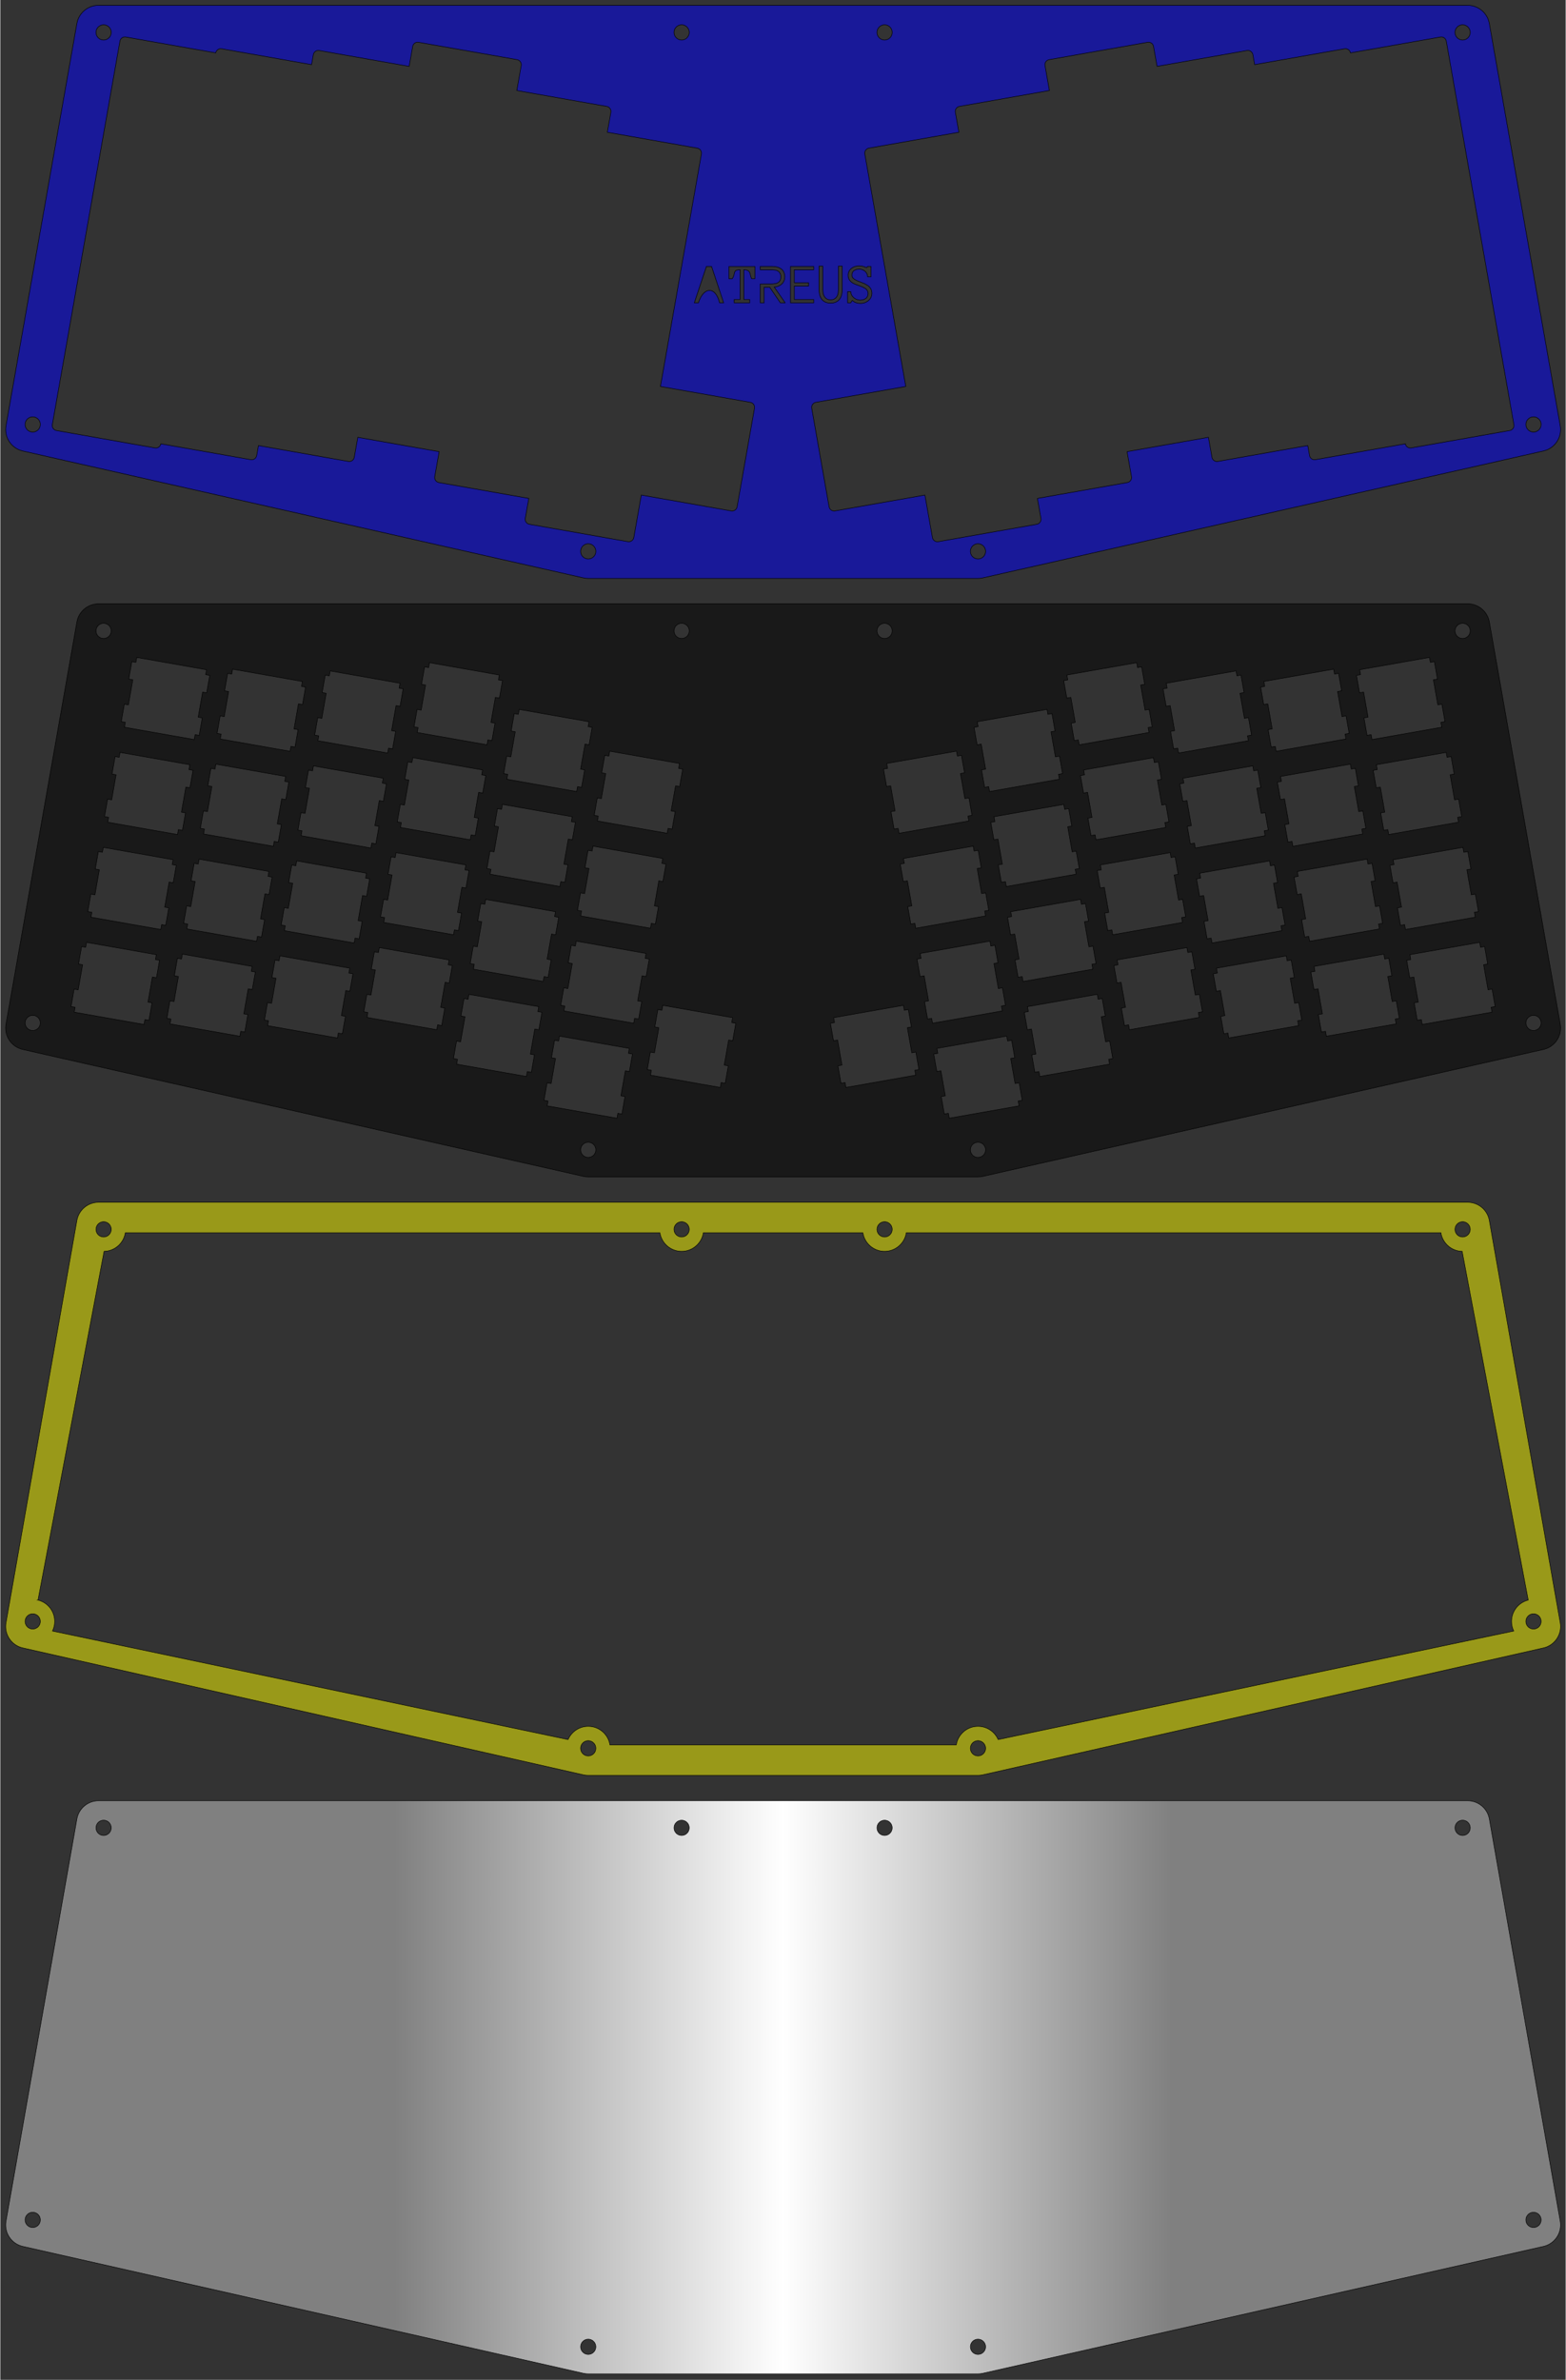 <?xml version="1.0" encoding="UTF-8"?>
<!DOCTYPE svg PUBLIC "-//W3C//DTD SVG 1.1//EN"
    "http://www.w3.org/Graphics/SVG/1.1/DTD/svg11.dtd"><svg xmlns="http://www.w3.org/2000/svg" height="1771.518" stroke-opacity="1" viewBox="0 0 1166 1772" font-size="1" width="1166.165" xmlns:xlink="http://www.w3.org/1999/xlink" stroke="rgb(0,0,0)" version="1.1"><rect x="0" y="0" width="1166" height="1772" fill="#333333" stroke="none"/><defs></defs><defs><linearGradient x2="76.612" y1="0" gradientUnits="userSpaceOnUse" spreadMethod="pad" gradientTransform="matrix(3.78,-0,0,-3.78,583.083,1718.872)" id="gradient0" y2="0" x1="-76.612"><stop stop-opacity="1" offset="0" stop-color="rgb(128,128,128)"/><stop stop-opacity="1" offset="0.5" stop-color="rgb(255,255,255)"/><stop stop-opacity="1" offset="1" stop-color="rgb(128,128,128)"/></linearGradient></defs><g stroke-linejoin="miter" stroke-opacity="1.0" fill-opacity="1" stroke="rgb(0,0,0)" stroke-width="0.378" fill="url(#gradient0)" stroke-linecap="butt" stroke-miterlimit="10.0"><path d="M 3.969,1656.704 c 0,-0.944 0.082,-1.9 0.251 -2.86c 17.602,-99.828 35.205,-199.655 52.807 -299.483c 1.38,-7.827 8.181,-13.534 16.129 -13.534c 169.976,-0 339.951,-0 509.927 -0c 169.976,-0 339.951,-0 509.927 -0c 7.948,-0 14.749,5.707 16.129 13.534c 17.602,99.828 35.205,199.655 52.807 299.483c 0.169,0.96 0.251,1.916 0.251 2.86c 0,7.516 -5.192,14.244 -12.766 15.958c -139.19,31.495 -278.381,62.989 -417.572 94.484c -1.186,0.268 -2.398,0.404 -3.615 0.404c -48.387,-0 -96.775,-0 -145.162 -0c -48.387,-0 -96.775,-0 -145.162 -0c -1.216,-0 -2.428,-0.135 -3.615 -0.404c -139.19,-31.495 -278.381,-62.989 -417.572 -94.484c -7.573,-1.714 -12.766,-8.442 -12.766 -15.958ZM 18.459,1652.909 c 0,3.131 2.538,5.669 5.669 5.669c 3.131,-0 5.669,-2.538 5.669 -5.669c 0,-3.131 -2.538,-5.669 -5.669 -5.669c -3.131,-0 -5.669,2.538 -5.669 5.669ZM 71.266,1360.985 c 0,3.131 2.538,5.669 5.669 5.669c 3.131,-0 5.669,-2.538 5.669 -5.669c 0,-3.131 -2.538,-5.669 -5.669 -5.669c -3.131,-0 -5.669,2.538 -5.669 5.669ZM 432.251,1747.392 c 0,3.131 2.538,5.669 5.669 5.669c 3.131,-0 5.669,-2.538 5.669 -5.669c 0,-3.131 -2.538,-5.669 -5.669 -5.669c -3.131,-0 -5.669,2.538 -5.669 5.669ZM 501.823,1360.985 c 0,3.131 2.538,5.669 5.669 5.669c 3.131,-0 5.669,-2.538 5.669 -5.669c 0,-3.131 -2.538,-5.669 -5.669 -5.669c -3.131,-0 -5.669,2.538 -5.669 5.669ZM 653.004,1360.985 c 0,3.131 2.538,5.669 5.669 5.669c 3.131,-0 5.669,-2.538 5.669 -5.669c 0,-3.131 -2.538,-5.669 -5.669 -5.669c -3.131,-0 -5.669,2.538 -5.669 5.669ZM 722.576,1747.392 c 0,3.131 2.538,5.669 5.669 5.669c 3.131,-0 5.669,-2.538 5.669 -5.669c 0,-3.131 -2.538,-5.669 -5.669 -5.669c -3.131,-0 -5.669,2.538 -5.669 5.669ZM 1083.561,1360.985 c 0,3.131 2.538,5.669 5.669 5.669c 3.131,-0 5.669,-2.538 5.669 -5.669c 0,-3.131 -2.538,-5.669 -5.669 -5.669c -3.131,-0 -5.669,2.538 -5.669 5.669ZM 1136.368,1652.909 c 0,3.131 2.538,5.669 5.669 5.669c 3.131,-0 5.669,-2.538 5.669 -5.669c 0,-3.131 -2.538,-5.669 -5.669 -5.669c -3.131,-0 -5.669,2.538 -5.669 5.669Z"/></g><g stroke-linejoin="miter" stroke-opacity="1.0" fill-opacity="0.5" stroke="rgb(0,0,0)" stroke-width="0.378" fill="rgb(255,255,0)" stroke-linecap="butt" stroke-miterlimit="10.0"><path d="M 3.969,1211.085 c 0,-0.944 0.082,-1.9 0.251 -2.86c 17.602,-99.828 35.205,-199.655 52.807 -299.483c 1.38,-7.827 8.181,-13.534 16.129 -13.534c 169.976,-0 339.951,-0 509.927 -0c 169.976,-0 339.951,-0 509.927 -0c 7.948,-0 14.749,5.707 16.129 13.534c 17.602,99.828 35.205,199.655 52.807 299.483c 0.169,0.96 0.251,1.916 0.251 2.86c 0,7.516 -5.192,14.244 -12.766 15.958c -139.19,31.495 -278.381,62.989 -417.572 94.484c -1.186,0.268 -2.398,0.404 -3.615 0.404c -48.387,-0 -96.775,-0 -145.162 -0c -48.387,-0 -96.775,-0 -145.162 -0c -1.216,-0 -2.428,-0.135 -3.615 -0.404c -139.19,-31.495 -278.381,-62.989 -417.572 -94.484c -7.573,-1.714 -12.766,-8.442 -12.766 -15.958ZM 18.459,1207.289 c 0,3.131 2.538,5.669 5.669 5.669c 3.131,-0 5.669,-2.538 5.669 -5.669c 0,-3.131 -2.538,-5.669 -5.669 -5.669c -3.131,-0 -5.669,2.538 -5.669 5.669ZM 28.071,1191.389 c 7.141,1.765 12.436,8.214 12.436 15.9c 0,2.564 -0.589,4.991 -1.64 7.152c 0.015,0.003 0.03,0.006 0.045 0.01c 127.992,26.937 255.984,53.875 383.976 80.812c 2.518,-5.806 8.301,-9.868 15.033 -9.868c 8.188,-0 14.973,6.009 16.185 13.858c 42.992,-0 85.985,-0 128.977 -0c 42.992,-0 85.985,-0 128.977 -0c 1.212,-7.849 7.997,-13.858 16.185 -13.858c 6.732,-0 12.515,4.062 15.033 9.868c 127.992,-26.937 255.984,-53.875 383.976 -80.812c 0.015,-0.003 0.03,-0.006 0.045 -0.01c -1.051,-2.161 -1.64,-4.588 -1.64 -7.152c 0,-7.686 5.295,-14.136 12.436 -15.9c -16.407,-86.55 -32.815,-173.099 -49.222 -259.649c -8.028,-0.172 -14.634,-6.12 -15.828 -13.854c -0.001,-0 -0.002,-0 -0.003 -0c -132.728,-0 -265.455,-0 -398.183 -0c -1.212,7.849 -7.997,13.858 -16.185 13.858c -8.188,-0 -14.973,-6.009 -16.185 -13.858c -19.802,-0 -39.603,-0 -59.405 -0c -19.802,-0 -39.603,-0 -59.405 -0c -1.212,7.849 -7.997,13.858 -16.185 13.858c -8.188,-0 -14.973,-6.009 -16.185 -13.858c -132.728,-0 -265.455,-0 -398.183 -0c -0.001,-0 -0.002,-0 -0.003 -0c -1.194,7.735 -7.8,13.683 -15.828 13.854c -16.407,86.55 -32.815,173.099 -49.222 259.649ZM 71.266,915.365 c 0,3.131 2.538,5.669 5.669 5.669c 3.131,-0 5.669,-2.538 5.669 -5.669c 0,-3.131 -2.538,-5.669 -5.669 -5.669c -3.131,-0 -5.669,2.538 -5.669 5.669ZM 432.251,1301.773 c 0,3.131 2.538,5.669 5.669 5.669c 3.131,-0 5.669,-2.538 5.669 -5.669c 0,-3.131 -2.538,-5.669 -5.669 -5.669c -3.131,-0 -5.669,2.538 -5.669 5.669ZM 501.823,915.365 c 0,3.131 2.538,5.669 5.669 5.669c 3.131,-0 5.669,-2.538 5.669 -5.669c 0,-3.131 -2.538,-5.669 -5.669 -5.669c -3.131,-0 -5.669,2.538 -5.669 5.669ZM 653.004,915.365 c 0,3.131 2.538,5.669 5.669 5.669c 3.131,-0 5.669,-2.538 5.669 -5.669c 0,-3.131 -2.538,-5.669 -5.669 -5.669c -3.131,-0 -5.669,2.538 -5.669 5.669ZM 722.576,1301.773 c 0,3.131 2.538,5.669 5.669 5.669c 3.131,-0 5.669,-2.538 5.669 -5.669c 0,-3.131 -2.538,-5.669 -5.669 -5.669c -3.131,-0 -5.669,2.538 -5.669 5.669ZM 1083.561,915.365 c 0,3.131 2.538,5.669 5.669 5.669c 3.131,-0 5.669,-2.538 5.669 -5.669c 0,-3.131 -2.538,-5.669 -5.669 -5.669c -3.131,-0 -5.669,2.538 -5.669 5.669ZM 1136.368,1207.289 c 0,3.131 2.538,5.669 5.669 5.669c 3.131,-0 5.669,-2.538 5.669 -5.669c 0,-3.131 -2.538,-5.669 -5.669 -5.669c -3.131,-0 -5.669,2.538 -5.669 5.669Z"/></g><g stroke-linejoin="miter" stroke-opacity="1.0" fill-opacity="0.5" stroke="rgb(0,0,0)" stroke-width="0.378" fill="rgb(0,0,0)" stroke-linecap="butt" stroke-miterlimit="10.0"><path d="M 3.969,765.465 c 0,-0.944 0.082,-1.9 0.251 -2.86c 17.602,-99.828 35.205,-199.655 52.807 -299.483c 1.38,-7.827 8.181,-13.534 16.129 -13.534c 169.976,-0 339.951,-0 509.927 -0c 169.976,-0 339.951,-0 509.927 -0c 7.948,-0 14.749,5.707 16.129 13.534c 17.602,99.828 35.205,199.655 52.807 299.483c 0.169,0.96 0.251,1.916 0.251 2.86c 0,7.516 -5.192,14.244 -12.766 15.958c -139.19,31.495 -278.381,62.989 -417.572 94.484c -1.186,0.268 -2.398,0.404 -3.615 0.404c -48.387,-0 -96.775,-0 -145.162 -0c -48.387,-0 -96.775,-0 -145.162 -0c -1.216,-0 -2.428,-0.135 -3.615 -0.404c -139.19,-31.495 -278.381,-62.989 -417.572 -94.484c -7.573,-1.714 -12.766,-8.442 -12.766 -15.958ZM 18.459,761.669 c 0,3.131 2.538,5.669 5.669 5.669c 3.131,-0 5.669,-2.538 5.669 -5.669c 0,-3.131 -2.538,-5.669 -5.669 -5.669c -3.131,-0 -5.669,2.538 -5.669 5.669ZM 52.668,749.475 c 1.008,0.178 2.017,0.356 3.025 0.533c -0.214,1.216 -0.429,2.433 -0.643 3.649c 17.333,3.056 34.665,6.112 51.998 9.169c 0.214,-1.216 0.429,-2.433 0.643 -3.649c 1.008,0.178 2.017,0.356 3.025 0.533c 0.766,-4.343 1.531,-8.685 2.297 -13.028c -1.008,-0.178 -2.017,-0.356 -3.025 -0.533c 1.096,-6.215 2.192,-12.429 3.287 -18.644c 1.008,0.178 2.017,0.356 3.025 0.533c 0.766,-4.343 1.531,-8.685 2.297 -13.028c -1.008,-0.178 -2.017,-0.356 -3.025 -0.533c 0.214,-1.216 0.429,-2.433 0.643 -3.649c -17.333,-3.056 -34.665,-6.112 -51.998 -9.169c -0.214,1.216 -0.429,2.433 -0.643 3.649c -1.008,-0.178 -2.017,-0.356 -3.025 -0.533c -0.766,4.343 -1.531,8.685 -2.297 13.028c 1.008,0.178 2.017,0.356 3.025 0.533c -1.096,6.215 -2.192,12.429 -3.287 18.644c -1.008,-0.178 -2.017,-0.356 -3.025 -0.533c -0.766,4.343 -1.531,8.685 -2.297 13.028ZM 65.138,678.755 c 1.008,0.178 2.017,0.356 3.025 0.533c -0.214,1.216 -0.429,2.433 -0.643 3.649c 17.333,3.056 34.665,6.112 51.998 9.169c 0.214,-1.216 0.429,-2.433 0.643 -3.649c 1.008,0.178 2.017,0.356 3.025 0.533c 0.766,-4.343 1.531,-8.685 2.297 -13.028c -1.008,-0.178 -2.017,-0.356 -3.025 -0.533c 1.096,-6.215 2.192,-12.429 3.287 -18.644c 1.008,0.178 2.017,0.356 3.025 0.533c 0.766,-4.343 1.531,-8.685 2.297 -13.028c -1.008,-0.178 -2.017,-0.356 -3.025 -0.533c 0.214,-1.216 0.429,-2.433 0.643 -3.649c -17.333,-3.056 -34.665,-6.112 -51.998 -9.169c -0.214,1.216 -0.429,2.433 -0.643 3.649c -1.008,-0.178 -2.017,-0.356 -3.025 -0.533c -0.766,4.343 -1.531,8.685 -2.297 13.028c 1.008,0.178 2.017,0.356 3.025 0.533c -1.096,6.215 -2.192,12.429 -3.287 18.644c -1.008,-0.178 -2.017,-0.356 -3.025 -0.533c -0.766,4.343 -1.531,8.685 -2.297 13.028ZM 71.266,469.746 c 0,3.131 2.538,5.669 5.669 5.669c 3.131,-0 5.669,-2.538 5.669 -5.669c 0,-3.131 -2.538,-5.669 -5.669 -5.669c -3.131,-0 -5.669,2.538 -5.669 5.669ZM 77.607,608.035 c 1.008,0.178 2.017,0.356 3.025 0.533c -0.214,1.216 -0.429,2.433 -0.643 3.649c 17.333,3.056 34.665,6.112 51.998 9.169c 0.214,-1.216 0.429,-2.433 0.643 -3.649c 1.008,0.178 2.017,0.356 3.025 0.533c 0.766,-4.343 1.531,-8.685 2.297 -13.028c -1.008,-0.178 -2.017,-0.356 -3.025 -0.533c 1.096,-6.215 2.192,-12.429 3.287 -18.644c 1.008,0.178 2.017,0.356 3.025 0.533c 0.766,-4.343 1.531,-8.685 2.297 -13.028c -1.008,-0.178 -2.017,-0.356 -3.025 -0.533c 0.214,-1.216 0.429,-2.433 0.643 -3.649c -17.333,-3.056 -34.665,-6.112 -51.998 -9.169c -0.214,1.216 -0.429,2.433 -0.643 3.649c -1.008,-0.178 -2.017,-0.356 -3.025 -0.533c -0.766,4.343 -1.531,8.685 -2.297 13.028c 1.008,0.178 2.017,0.356 3.025 0.533c -1.096,6.215 -2.192,12.429 -3.287 18.644c -1.008,-0.178 -2.017,-0.356 -3.025 -0.533c -0.766,4.343 -1.531,8.685 -2.297 13.028ZM 90.077,537.315 c 1.008,0.178 2.017,0.356 3.025 0.533c -0.214,1.216 -0.429,2.433 -0.643 3.649c 17.333,3.056 34.665,6.112 51.998 9.169c 0.214,-1.216 0.429,-2.433 0.643 -3.649c 1.008,0.178 2.017,0.356 3.025 0.533c 0.766,-4.343 1.531,-8.685 2.297 -13.028c -1.008,-0.178 -2.017,-0.356 -3.025 -0.533c 1.096,-6.215 2.192,-12.429 3.287 -18.644c 1.008,0.178 2.017,0.356 3.025 0.533c 0.766,-4.343 1.531,-8.685 2.297 -13.028c -1.008,-0.178 -2.017,-0.356 -3.025 -0.533c 0.214,-1.216 0.429,-2.433 0.643 -3.649c -17.333,-3.056 -34.665,-6.112 -51.998 -9.169c -0.214,1.216 -0.429,2.433 -0.643 3.649c -1.008,-0.178 -2.017,-0.356 -3.025 -0.533c -0.766,4.343 -1.531,8.685 -2.297 13.028c 1.008,0.178 2.017,0.356 3.025 0.533c -1.096,6.215 -2.192,12.429 -3.287 18.644c -1.008,-0.178 -2.017,-0.356 -3.025 -0.533c -0.766,4.343 -1.531,8.685 -2.297 13.028ZM 124.044,758.222 c 1.008,0.178 2.017,0.356 3.025 0.533c -0.214,1.216 -0.429,2.433 -0.643 3.649c 17.333,3.056 34.665,6.112 51.998 9.169c 0.214,-1.216 0.429,-2.433 0.643 -3.649c 1.008,0.178 2.017,0.356 3.025 0.533c 0.766,-4.343 1.531,-8.685 2.297 -13.028c -1.008,-0.178 -2.017,-0.356 -3.025 -0.533c 1.096,-6.215 2.192,-12.429 3.287 -18.644c 1.008,0.178 2.017,0.356 3.025 0.533c 0.766,-4.343 1.531,-8.685 2.297 -13.028c -1.008,-0.178 -2.017,-0.356 -3.025 -0.533c 0.214,-1.216 0.429,-2.433 0.643 -3.649c -17.333,-3.056 -34.665,-6.112 -51.998 -9.169c -0.214,1.216 -0.429,2.433 -0.643 3.649c -1.008,-0.178 -2.017,-0.356 -3.025 -0.533c -0.766,4.343 -1.531,8.685 -2.297 13.028c 1.008,0.178 2.017,0.356 3.025 0.533c -1.096,6.215 -2.192,12.429 -3.287 18.644c -1.008,-0.178 -2.017,-0.356 -3.025 -0.533c -0.766,4.343 -1.531,8.685 -2.297 13.028ZM 136.514,687.502 c 1.008,0.178 2.017,0.356 3.025 0.533c -0.214,1.216 -0.429,2.433 -0.643 3.649c 17.333,3.056 34.665,6.112 51.998 9.169c 0.214,-1.216 0.429,-2.433 0.643 -3.649c 1.008,0.178 2.017,0.356 3.025 0.533c 0.766,-4.343 1.531,-8.685 2.297 -13.028c -1.008,-0.178 -2.017,-0.356 -3.025 -0.533c 1.096,-6.215 2.192,-12.429 3.287 -18.644c 1.008,0.178 2.017,0.356 3.025 0.533c 0.766,-4.343 1.531,-8.685 2.297 -13.028c -1.008,-0.178 -2.017,-0.356 -3.025 -0.533c 0.214,-1.216 0.429,-2.433 0.643 -3.649c -17.333,-3.056 -34.665,-6.112 -51.998 -9.169c -0.214,1.216 -0.429,2.433 -0.643 3.649c -1.008,-0.178 -2.017,-0.356 -3.025 -0.533c -0.766,4.343 -1.531,8.685 -2.297 13.028c 1.008,0.178 2.017,0.356 3.025 0.533c -1.096,6.215 -2.192,12.429 -3.287 18.644c -1.008,-0.178 -2.017,-0.356 -3.025 -0.533c -0.766,4.343 -1.531,8.685 -2.297 13.028ZM 148.984,616.782 c 1.008,0.178 2.017,0.356 3.025 0.533c -0.214,1.216 -0.429,2.433 -0.643 3.649c 17.333,3.056 34.665,6.112 51.998 9.169c 0.214,-1.216 0.429,-2.433 0.643 -3.649c 1.008,0.178 2.017,0.356 3.025 0.533c 0.766,-4.343 1.531,-8.685 2.297 -13.028c -1.008,-0.178 -2.017,-0.356 -3.025 -0.533c 1.096,-6.215 2.192,-12.429 3.287 -18.644c 1.008,0.178 2.017,0.356 3.025 0.533c 0.766,-4.343 1.531,-8.685 2.297 -13.028c -1.008,-0.178 -2.017,-0.356 -3.025 -0.533c 0.214,-1.216 0.429,-2.433 0.643 -3.649c -17.333,-3.056 -34.665,-6.112 -51.998 -9.169c -0.214,1.216 -0.429,2.433 -0.643 3.649c -1.008,-0.178 -2.017,-0.356 -3.025 -0.533c -0.766,4.343 -1.531,8.685 -2.297 13.028c 1.008,0.178 2.017,0.356 3.025 0.533c -1.096,6.215 -2.192,12.429 -3.287 18.644c -1.008,-0.178 -2.017,-0.356 -3.025 -0.533c -0.766,4.343 -1.531,8.685 -2.297 13.028ZM 161.454,546.062 c 1.008,0.178 2.017,0.356 3.025 0.533c -0.214,1.216 -0.429,2.433 -0.643 3.649c 17.333,3.056 34.665,6.112 51.998 9.169c 0.214,-1.216 0.429,-2.433 0.643 -3.649c 1.008,0.178 2.017,0.356 3.025 0.533c 0.766,-4.343 1.531,-8.685 2.297 -13.028c -1.008,-0.178 -2.017,-0.356 -3.025 -0.533c 1.096,-6.215 2.192,-12.429 3.287 -18.644c 1.008,0.178 2.017,0.356 3.025 0.533c 0.766,-4.343 1.531,-8.685 2.297 -13.028c -1.008,-0.178 -2.017,-0.356 -3.025 -0.533c 0.214,-1.216 0.429,-2.433 0.643 -3.649c -17.333,-3.056 -34.665,-6.112 -51.998 -9.169c -0.214,1.216 -0.429,2.433 -0.643 3.649c -1.008,-0.178 -2.017,-0.356 -3.025 -0.533c -0.766,4.343 -1.531,8.685 -2.297 13.028c 1.008,0.178 2.017,0.356 3.025 0.533c -1.096,6.215 -2.192,12.429 -3.287 18.644c -1.008,-0.178 -2.017,-0.356 -3.025 -0.533c -0.766,4.343 -1.531,8.685 -2.297 13.028ZM 196.733,759.526 c 1.008,0.178 2.017,0.356 3.025 0.533c -0.214,1.216 -0.429,2.433 -0.643 3.649c 17.333,3.056 34.665,6.112 51.998 9.169c 0.214,-1.216 0.429,-2.433 0.643 -3.649c 1.008,0.178 2.017,0.356 3.025 0.533c 0.766,-4.343 1.531,-8.685 2.297 -13.028c -1.008,-0.178 -2.017,-0.356 -3.025 -0.533c 1.096,-6.215 2.192,-12.429 3.287 -18.644c 1.008,0.178 2.017,0.356 3.025 0.533c 0.766,-4.343 1.532,-8.685 2.297 -13.028c -1.008,-0.178 -2.017,-0.356 -3.025 -0.533c 0.214,-1.216 0.429,-2.433 0.643 -3.649c -17.333,-3.056 -34.665,-6.112 -51.998 -9.169c -0.214,1.216 -0.429,2.433 -0.643 3.649c -1.008,-0.178 -2.017,-0.356 -3.025 -0.533c -0.766,4.343 -1.532,8.685 -2.297 13.028c 1.008,0.178 2.017,0.356 3.025 0.533c -1.096,6.215 -2.192,12.429 -3.287 18.644c -1.008,-0.178 -2.017,-0.356 -3.025 -0.533c -0.766,4.343 -1.531,8.685 -2.297 13.028ZM 209.203,688.806 c 1.008,0.178 2.017,0.356 3.025 0.533c -0.214,1.216 -0.429,2.433 -0.643 3.649c 17.333,3.056 34.665,6.112 51.998 9.169c 0.214,-1.216 0.429,-2.433 0.643 -3.649c 1.008,0.178 2.017,0.356 3.025 0.533c 0.766,-4.343 1.531,-8.685 2.297 -13.028c -1.008,-0.178 -2.017,-0.356 -3.025 -0.533c 1.096,-6.215 2.192,-12.429 3.287 -18.644c 1.008,0.178 2.017,0.356 3.025 0.533c 0.766,-4.343 1.532,-8.685 2.297 -13.028c -1.008,-0.178 -2.017,-0.356 -3.025 -0.533c 0.214,-1.216 0.429,-2.433 0.643 -3.649c -17.333,-3.056 -34.665,-6.112 -51.998 -9.169c -0.214,1.216 -0.429,2.433 -0.643 3.649c -1.008,-0.178 -2.017,-0.356 -3.025 -0.533c -0.766,4.343 -1.532,8.685 -2.297 13.028c 1.008,0.178 2.017,0.356 3.025 0.533c -1.096,6.215 -2.192,12.429 -3.287 18.644c -1.008,-0.178 -2.017,-0.356 -3.025 -0.533c -0.766,4.343 -1.531,8.685 -2.297 13.028ZM 221.673,618.086 c 1.008,0.178 2.017,0.356 3.025 0.533c -0.214,1.216 -0.429,2.433 -0.643 3.649c 17.333,3.056 34.665,6.112 51.998 9.169c 0.214,-1.216 0.429,-2.433 0.643 -3.649c 1.008,0.178 2.017,0.356 3.025 0.533c 0.766,-4.343 1.531,-8.685 2.297 -13.028c -1.008,-0.178 -2.017,-0.356 -3.025 -0.533c 1.096,-6.215 2.192,-12.429 3.287 -18.644c 1.008,0.178 2.017,0.356 3.025 0.533c 0.766,-4.343 1.532,-8.685 2.297 -13.028c -1.008,-0.178 -2.017,-0.356 -3.025 -0.533c 0.214,-1.216 0.429,-2.433 0.643 -3.649c -17.333,-3.056 -34.665,-6.112 -51.998 -9.169c -0.214,1.216 -0.429,2.433 -0.643 3.649c -1.008,-0.178 -2.017,-0.356 -3.025 -0.533c -0.766,4.343 -1.532,8.685 -2.297 13.028c 1.008,0.178 2.017,0.356 3.025 0.533c -1.096,6.215 -2.192,12.429 -3.287 18.644c -1.008,-0.178 -2.017,-0.356 -3.025 -0.533c -0.766,4.343 -1.531,8.685 -2.297 13.028ZM 234.143,547.366 c 1.008,0.178 2.017,0.356 3.025 0.533c -0.214,1.216 -0.429,2.433 -0.643 3.649c 17.333,3.056 34.665,6.112 51.998 9.169c 0.214,-1.216 0.429,-2.433 0.643 -3.649c 1.008,0.178 2.017,0.356 3.025 0.533c 0.766,-4.343 1.531,-8.685 2.297 -13.028c -1.008,-0.178 -2.017,-0.356 -3.025 -0.533c 1.096,-6.215 2.192,-12.429 3.287 -18.644c 1.008,0.178 2.017,0.356 3.025 0.533c 0.766,-4.343 1.532,-8.685 2.297 -13.028c -1.008,-0.178 -2.017,-0.356 -3.025 -0.533c 0.214,-1.216 0.429,-2.433 0.643 -3.649c -17.333,-3.056 -34.665,-6.112 -51.998 -9.169c -0.214,1.216 -0.429,2.433 -0.643 3.649c -1.008,-0.178 -2.017,-0.356 -3.025 -0.533c -0.766,4.343 -1.532,8.685 -2.297 13.028c 1.008,0.178 2.017,0.356 3.025 0.533c -1.096,6.215 -2.192,12.429 -3.287 18.644c -1.008,-0.178 -2.017,-0.356 -3.025 -0.533c -0.766,4.343 -1.531,8.685 -2.297 13.028ZM 270.735,753.385 c 1.008,0.178 2.017,0.356 3.025 0.533c -0.214,1.216 -0.429,2.433 -0.643 3.649c 17.333,3.056 34.665,6.112 51.998 9.169c 0.214,-1.216 0.429,-2.433 0.643 -3.649c 1.008,0.178 2.017,0.356 3.025 0.533c 0.766,-4.343 1.531,-8.685 2.297 -13.028c -1.008,-0.178 -2.017,-0.356 -3.025 -0.533c 1.096,-6.215 2.192,-12.429 3.287 -18.644c 1.008,0.178 2.017,0.356 3.025 0.533c 0.766,-4.343 1.531,-8.685 2.297 -13.028c -1.008,-0.178 -2.017,-0.356 -3.025 -0.533c 0.214,-1.216 0.429,-2.433 0.643 -3.649c -17.333,-3.056 -34.665,-6.112 -51.998 -9.169c -0.214,1.216 -0.429,2.433 -0.643 3.649c -1.008,-0.178 -2.017,-0.356 -3.025 -0.533c -0.766,4.343 -1.531,8.685 -2.297 13.028c 1.008,0.178 2.017,0.356 3.025 0.533c -1.096,6.215 -2.192,12.429 -3.287 18.644c -1.008,-0.178 -2.017,-0.356 -3.025 -0.533c -0.766,4.343 -1.531,8.685 -2.297 13.028ZM 283.204,682.665 c 1.008,0.178 2.017,0.356 3.025 0.533c -0.214,1.216 -0.429,2.433 -0.643 3.649c 17.333,3.056 34.665,6.112 51.998 9.169c 0.214,-1.216 0.429,-2.433 0.643 -3.649c 1.008,0.178 2.017,0.356 3.025 0.533c 0.766,-4.343 1.531,-8.685 2.297 -13.028c -1.008,-0.178 -2.017,-0.356 -3.025 -0.533c 1.096,-6.215 2.192,-12.429 3.287 -18.644c 1.008,0.178 2.017,0.356 3.025 0.533c 0.766,-4.343 1.531,-8.685 2.297 -13.028c -1.008,-0.178 -2.017,-0.356 -3.025 -0.533c 0.214,-1.216 0.429,-2.433 0.643 -3.649c -17.333,-3.056 -34.665,-6.112 -51.998 -9.169c -0.214,1.216 -0.429,2.433 -0.643 3.649c -1.008,-0.178 -2.017,-0.356 -3.025 -0.533c -0.766,4.343 -1.531,8.685 -2.297 13.028c 1.008,0.178 2.017,0.356 3.025 0.533c -1.096,6.215 -2.192,12.429 -3.287 18.644c -1.008,-0.178 -2.017,-0.356 -3.025 -0.533c -0.766,4.343 -1.531,8.685 -2.297 13.028ZM 295.674,611.945 c 1.008,0.178 2.017,0.356 3.025 0.533c -0.214,1.216 -0.429,2.433 -0.643 3.649c 17.333,3.056 34.665,6.112 51.998 9.169c 0.214,-1.216 0.429,-2.433 0.643 -3.649c 1.008,0.178 2.017,0.356 3.025 0.533c 0.766,-4.343 1.531,-8.685 2.297 -13.028c -1.008,-0.178 -2.017,-0.356 -3.025 -0.533c 1.096,-6.215 2.192,-12.429 3.287 -18.644c 1.008,0.178 2.017,0.356 3.025 0.533c 0.766,-4.343 1.531,-8.685 2.297 -13.028c -1.008,-0.178 -2.017,-0.356 -3.025 -0.533c 0.214,-1.216 0.429,-2.433 0.643 -3.649c -17.333,-3.056 -34.665,-6.112 -51.998 -9.169c -0.214,1.216 -0.429,2.433 -0.643 3.649c -1.008,-0.178 -2.017,-0.356 -3.025 -0.533c -0.766,4.343 -1.531,8.685 -2.297 13.028c 1.008,0.178 2.017,0.356 3.025 0.533c -1.096,6.215 -2.192,12.429 -3.287 18.644c -1.008,-0.178 -2.017,-0.356 -3.025 -0.533c -0.766,4.343 -1.531,8.685 -2.297 13.028ZM 308.144,541.225 c 1.008,0.178 2.017,0.356 3.025 0.533c -0.214,1.216 -0.429,2.433 -0.643 3.649c 17.333,3.056 34.665,6.112 51.998 9.169c 0.214,-1.216 0.429,-2.433 0.643 -3.649c 1.008,0.178 2.017,0.356 3.025 0.533c 0.766,-4.343 1.531,-8.685 2.297 -13.028c -1.008,-0.178 -2.017,-0.356 -3.025 -0.533c 1.096,-6.215 2.192,-12.429 3.287 -18.644c 1.008,0.178 2.017,0.356 3.025 0.533c 0.766,-4.343 1.531,-8.685 2.297 -13.028c -1.008,-0.178 -2.017,-0.356 -3.025 -0.533c 0.214,-1.216 0.429,-2.433 0.643 -3.649c -17.333,-3.056 -34.665,-6.112 -51.998 -9.169c -0.214,1.216 -0.429,2.433 -0.643 3.649c -1.008,-0.178 -2.017,-0.356 -3.025 -0.533c -0.766,4.343 -1.531,8.685 -2.297 13.028c 1.008,0.178 2.017,0.356 3.025 0.533c -1.096,6.215 -2.192,12.429 -3.287 18.644c -1.008,-0.178 -2.017,-0.356 -3.025 -0.533c -0.766,4.343 -1.531,8.685 -2.297 13.028ZM 337.517,788.188 c 1.008,0.178 2.017,0.356 3.025 0.533c -0.214,1.216 -0.429,2.433 -0.643 3.649c 17.333,3.056 34.665,6.112 51.998 9.169c 0.214,-1.216 0.429,-2.433 0.643 -3.649c 1.008,0.178 2.017,0.356 3.025 0.533c 0.766,-4.343 1.532,-8.685 2.297 -13.028c -1.008,-0.178 -2.017,-0.356 -3.025 -0.533c 1.096,-6.215 2.192,-12.429 3.287 -18.644c 1.008,0.178 2.017,0.356 3.025 0.533c 0.766,-4.343 1.532,-8.685 2.297 -13.028c -1.008,-0.178 -2.017,-0.356 -3.025 -0.533c 0.214,-1.216 0.429,-2.433 0.643 -3.649c -17.333,-3.056 -34.665,-6.112 -51.998 -9.169c -0.214,1.216 -0.429,2.433 -0.643 3.649c -1.008,-0.178 -2.017,-0.356 -3.025 -0.533c -0.766,4.343 -1.532,8.685 -2.297 13.028c 1.008,0.178 2.017,0.356 3.025 0.533c -1.096,6.215 -2.192,12.429 -3.287 18.644c -1.008,-0.178 -2.017,-0.356 -3.025 -0.533c -0.766,4.343 -1.532,8.685 -2.297 13.028ZM 349.987,717.468 c 1.008,0.178 2.017,0.356 3.025 0.533c -0.214,1.216 -0.429,2.433 -0.643 3.649c 17.333,3.056 34.665,6.112 51.998 9.169c 0.214,-1.216 0.429,-2.433 0.643 -3.649c 1.008,0.178 2.017,0.356 3.025 0.533c 0.766,-4.343 1.532,-8.685 2.297 -13.028c -1.008,-0.178 -2.017,-0.356 -3.025 -0.533c 1.096,-6.215 2.192,-12.429 3.287 -18.644c 1.008,0.178 2.017,0.356 3.025 0.533c 0.766,-4.343 1.532,-8.685 2.297 -13.028c -1.008,-0.178 -2.017,-0.356 -3.025 -0.533c 0.214,-1.216 0.429,-2.433 0.643 -3.649c -17.333,-3.056 -34.665,-6.112 -51.998 -9.169c -0.214,1.216 -0.429,2.433 -0.643 3.649c -1.008,-0.178 -2.017,-0.356 -3.025 -0.533c -0.766,4.343 -1.532,8.685 -2.297 13.028c 1.008,0.178 2.017,0.356 3.025 0.533c -1.096,6.215 -2.192,12.429 -3.287 18.644c -1.008,-0.178 -2.017,-0.356 -3.025 -0.533c -0.766,4.343 -1.532,8.685 -2.297 13.028ZM 362.457,646.748 c 1.008,0.178 2.017,0.356 3.025 0.533c -0.214,1.216 -0.429,2.433 -0.643 3.649c 17.333,3.056 34.665,6.112 51.998 9.169c 0.214,-1.216 0.429,-2.433 0.643 -3.649c 1.008,0.178 2.017,0.356 3.025 0.533c 0.766,-4.343 1.531,-8.685 2.297 -13.028c -1.008,-0.178 -2.017,-0.356 -3.025 -0.533c 1.096,-6.215 2.192,-12.429 3.287 -18.644c 1.008,0.178 2.017,0.356 3.025 0.533c 0.766,-4.343 1.532,-8.685 2.297 -13.028c -1.008,-0.178 -2.017,-0.356 -3.025 -0.533c 0.214,-1.216 0.429,-2.433 0.643 -3.649c -17.333,-3.056 -34.665,-6.112 -51.998 -9.169c -0.214,1.216 -0.429,2.433 -0.643 3.649c -1.008,-0.178 -2.017,-0.356 -3.025 -0.533c -0.766,4.343 -1.532,8.685 -2.297 13.028c 1.008,0.178 2.017,0.356 3.025 0.533c -1.096,6.215 -2.192,12.429 -3.287 18.644c -1.008,-0.178 -2.017,-0.356 -3.025 -0.533c -0.766,4.343 -1.532,8.685 -2.297 13.028ZM 374.926,576.028 c 1.008,0.178 2.017,0.356 3.025 0.533c -0.214,1.216 -0.429,2.433 -0.643 3.649c 17.333,3.056 34.665,6.112 51.998 9.169c 0.214,-1.216 0.429,-2.433 0.643 -3.649c 1.008,0.178 2.017,0.356 3.025 0.533c 0.766,-4.343 1.531,-8.685 2.297 -13.028c -1.008,-0.178 -2.017,-0.356 -3.025 -0.533c 1.096,-6.215 2.192,-12.429 3.287 -18.644c 1.008,0.178 2.017,0.356 3.025 0.533c 0.766,-4.343 1.532,-8.685 2.297 -13.028c -1.008,-0.178 -2.017,-0.356 -3.025 -0.533c 0.214,-1.216 0.429,-2.433 0.643 -3.649c -17.333,-3.056 -34.665,-6.112 -51.998 -9.169c -0.214,1.216 -0.429,2.433 -0.643 3.649c -1.008,-0.178 -2.017,-0.356 -3.025 -0.533c -0.766,4.343 -1.532,8.685 -2.297 13.028c 1.008,0.178 2.017,0.356 3.025 0.533c -1.096,6.215 -2.192,12.429 -3.287 18.644c -1.008,-0.178 -2.017,-0.356 -3.025 -0.533c -0.766,4.343 -1.532,8.685 -2.297 13.028ZM 404.955,819.268 c 1.008,0.178 2.017,0.356 3.025 0.533c -0.214,1.216 -0.429,2.433 -0.643 3.649c 17.333,3.056 34.665,6.112 51.998 9.169c 0.214,-1.216 0.429,-2.433 0.643 -3.649c 1.008,0.178 2.017,0.356 3.025 0.533c 0.766,-4.343 1.532,-8.685 2.297 -13.028c -1.008,-0.178 -2.017,-0.356 -3.025 -0.533c 1.096,-6.215 2.192,-12.429 3.287 -18.644c 1.008,0.178 2.017,0.356 3.025 0.533c 0.766,-4.343 1.531,-8.685 2.297 -13.028c -1.008,-0.178 -2.017,-0.356 -3.025 -0.533c 0.214,-1.216 0.429,-2.433 0.643 -3.649c -17.333,-3.056 -34.665,-6.112 -51.998 -9.169c -0.214,1.216 -0.429,2.433 -0.643 3.649c -1.008,-0.178 -2.017,-0.356 -3.025 -0.533c -0.766,4.343 -1.531,8.685 -2.297 13.028c 1.008,0.178 2.017,0.356 3.025 0.533c -1.096,6.215 -2.192,12.429 -3.287 18.644c -1.008,-0.178 -2.017,-0.356 -3.025 -0.533c -0.766,4.343 -1.531,8.685 -2.297 13.028ZM 417.425,748.548 c 1.008,0.178 2.017,0.356 3.025 0.533c -0.214,1.216 -0.429,2.433 -0.643 3.649c 17.333,3.056 34.665,6.112 51.998 9.169c 0.214,-1.216 0.429,-2.433 0.643 -3.649c 1.008,0.178 2.017,0.356 3.025 0.533c 0.766,-4.343 1.532,-8.685 2.297 -13.028c -1.008,-0.178 -2.017,-0.356 -3.025 -0.533c 1.096,-6.215 2.192,-12.429 3.287 -18.644c 1.008,0.178 2.017,0.356 3.025 0.533c 0.766,-4.343 1.531,-8.685 2.297 -13.028c -1.008,-0.178 -2.017,-0.356 -3.025 -0.533c 0.214,-1.216 0.429,-2.433 0.643 -3.649c -17.333,-3.056 -34.665,-6.112 -51.998 -9.169c -0.214,1.216 -0.429,2.433 -0.643 3.649c -1.008,-0.178 -2.017,-0.356 -3.025 -0.533c -0.766,4.343 -1.531,8.685 -2.297 13.028c 1.008,0.178 2.017,0.356 3.025 0.533c -1.096,6.215 -2.192,12.429 -3.287 18.644c -1.008,-0.178 -2.017,-0.356 -3.025 -0.533c -0.766,4.343 -1.532,8.685 -2.297 13.028ZM 429.895,677.828 c 1.008,0.178 2.017,0.356 3.025 0.533c -0.214,1.216 -0.429,2.433 -0.643 3.649c 17.333,3.056 34.665,6.112 51.998 9.169c 0.214,-1.216 0.429,-2.433 0.643 -3.649c 1.008,0.178 2.017,0.356 3.025 0.533c 0.766,-4.343 1.532,-8.685 2.297 -13.028c -1.008,-0.178 -2.017,-0.356 -3.025 -0.533c 1.096,-6.215 2.192,-12.429 3.287 -18.644c 1.008,0.178 2.017,0.356 3.025 0.533c 0.766,-4.343 1.531,-8.685 2.297 -13.028c -1.008,-0.178 -2.017,-0.356 -3.025 -0.533c 0.214,-1.216 0.429,-2.433 0.643 -3.649c -17.333,-3.056 -34.665,-6.112 -51.998 -9.169c -0.214,1.216 -0.429,2.433 -0.643 3.649c -1.008,-0.178 -2.017,-0.356 -3.025 -0.533c -0.766,4.343 -1.531,8.685 -2.297 13.028c 1.008,0.178 2.017,0.356 3.025 0.533c -1.096,6.215 -2.192,12.429 -3.287 18.644c -1.008,-0.178 -2.017,-0.356 -3.025 -0.533c -0.766,4.343 -1.532,8.685 -2.297 13.028ZM 432.251,856.153 c 0,3.131 2.538,5.669 5.669 5.669c 3.131,-0 5.669,-2.538 5.669 -5.669c 0,-3.131 -2.538,-5.669 -5.669 -5.669c -3.131,-0 -5.669,2.538 -5.669 5.669ZM 442.365,607.108 c 1.008,0.178 2.017,0.356 3.025 0.533c -0.214,1.216 -0.429,2.433 -0.643 3.649c 17.333,3.056 34.665,6.112 51.998 9.169c 0.214,-1.216 0.429,-2.433 0.643 -3.649c 1.008,0.178 2.017,0.356 3.025 0.533c 0.766,-4.343 1.532,-8.685 2.297 -13.028c -1.008,-0.178 -2.017,-0.356 -3.025 -0.533c 1.096,-6.215 2.192,-12.429 3.287 -18.644c 1.008,0.178 2.017,0.356 3.025 0.533c 0.766,-4.343 1.531,-8.685 2.297 -13.028c -1.008,-0.178 -2.017,-0.356 -3.025 -0.533c 0.214,-1.216 0.429,-2.433 0.643 -3.649c -17.333,-3.056 -34.665,-6.112 -51.998 -9.169c -0.214,1.216 -0.429,2.433 -0.643 3.649c -1.008,-0.178 -2.017,-0.356 -3.025 -0.533c -0.766,4.343 -1.531,8.685 -2.297 13.028c 1.008,0.178 2.017,0.356 3.025 0.533c -1.096,6.215 -2.192,12.429 -3.287 18.644c -1.008,-0.178 -2.017,-0.356 -3.025 -0.533c -0.766,4.343 -1.532,8.685 -2.297 13.028ZM 481.91,796.378 c 1.008,0.178 2.017,0.356 3.025 0.533c -0.214,1.216 -0.429,2.433 -0.643 3.649c 17.333,3.056 34.665,6.112 51.998 9.169c 0.214,-1.216 0.429,-2.433 0.643 -3.649c 1.008,0.178 2.017,0.356 3.025 0.533c 0.766,-4.343 1.531,-8.685 2.297 -13.028c -1.008,-0.178 -2.017,-0.356 -3.025 -0.533c 1.096,-6.215 2.192,-12.429 3.287 -18.644c 1.008,0.178 2.017,0.356 3.025 0.533c 0.766,-4.343 1.531,-8.685 2.297 -13.028c -1.008,-0.178 -2.017,-0.356 -3.025 -0.533c 0.214,-1.216 0.429,-2.433 0.643 -3.649c -17.333,-3.056 -34.665,-6.112 -51.998 -9.169c -0.214,1.216 -0.429,2.433 -0.643 3.649c -1.008,-0.178 -2.017,-0.356 -3.025 -0.533c -0.766,4.343 -1.531,8.685 -2.297 13.028c 1.008,0.178 2.017,0.356 3.025 0.533c -1.096,6.215 -2.192,12.429 -3.287 18.644c -1.008,-0.178 -2.017,-0.356 -3.025 -0.533c -0.766,4.343 -1.531,8.685 -2.297 13.028ZM 501.823,469.746 c 0,3.131 2.538,5.669 5.669 5.669c 3.131,-0 5.669,-2.538 5.669 -5.669c 0,-3.131 -2.538,-5.669 -5.669 -5.669c -3.131,-0 -5.669,2.538 -5.669 5.669ZM 618.325,761.914 c 0.766,4.343 1.531,8.685 2.297 13.028c 1.008,-0.178 2.017,-0.356 3.025 -0.533c 1.096,6.215 2.192,12.429 3.287 18.644c -1.008,0.178 -2.017,0.356 -3.025 0.533c 0.766,4.343 1.531,8.685 2.297 13.028c 1.008,-0.178 2.017,-0.356 3.025 -0.533c 0.214,1.216 0.429,2.433 0.643 3.649c 17.333,-3.056 34.665,-6.112 51.998 -9.169c -0.214,-1.216 -0.429,-2.433 -0.643 -3.649c 1.008,-0.178 2.017,-0.356 3.025 -0.533c -0.766,-4.343 -1.531,-8.685 -2.297 -13.028c -1.008,0.178 -2.017,0.356 -3.025 0.533c -1.096,-6.215 -2.192,-12.429 -3.287 -18.644c 1.008,-0.178 2.017,-0.356 3.025 -0.533c -0.766,-4.343 -1.531,-8.685 -2.297 -13.028c -1.008,0.178 -2.017,0.356 -3.025 0.533c -0.214,-1.216 -0.429,-2.433 -0.643 -3.649c -17.333,3.056 -34.665,6.112 -51.998 9.169c 0.214,1.216 0.429,2.433 0.643 3.649c -1.008,0.178 -2.017,0.356 -3.025 0.533ZM 653.004,469.746 c 0,3.131 2.538,5.669 5.669 5.669c 3.131,-0 5.669,-2.538 5.669 -5.669c 0,-3.131 -2.538,-5.669 -5.669 -5.669c -3.131,-0 -5.669,2.538 -5.669 5.669ZM 657.87,572.644 c 0.766,4.343 1.531,8.685 2.297 13.028c 1.008,-0.178 2.017,-0.356 3.025 -0.533c 1.096,6.215 2.192,12.429 3.287 18.644c -1.008,0.178 -2.017,0.356 -3.025 0.533c 0.766,4.343 1.532,8.685 2.297 13.028c 1.008,-0.178 2.017,-0.356 3.025 -0.533c 0.214,1.216 0.429,2.433 0.643 3.649c 17.333,-3.056 34.665,-6.112 51.998 -9.169c -0.214,-1.216 -0.429,-2.433 -0.643 -3.649c 1.008,-0.178 2.017,-0.356 3.025 -0.533c -0.766,-4.343 -1.532,-8.685 -2.297 -13.028c -1.008,0.178 -2.017,0.356 -3.025 0.533c -1.096,-6.215 -2.192,-12.429 -3.287 -18.644c 1.008,-0.178 2.017,-0.356 3.025 -0.533c -0.766,-4.343 -1.532,-8.685 -2.297 -13.028c -1.008,0.178 -2.017,0.356 -3.025 0.533c -0.214,-1.216 -0.429,-2.433 -0.643 -3.649c -17.333,3.056 -34.665,6.112 -51.998 9.169c 0.214,1.216 0.429,2.433 0.643 3.649c -1.008,0.178 -2.017,0.356 -3.025 0.533ZM 670.34,643.364 c 0.766,4.343 1.531,8.685 2.297 13.028c 1.008,-0.178 2.017,-0.356 3.025 -0.533c 1.096,6.215 2.192,12.429 3.287 18.644c -1.008,0.178 -2.017,0.356 -3.025 0.533c 0.766,4.343 1.531,8.685 2.297 13.028c 1.008,-0.178 2.017,-0.356 3.025 -0.533c 0.214,1.216 0.429,2.433 0.643 3.649c 17.333,-3.056 34.665,-6.112 51.998 -9.169c -0.214,-1.216 -0.429,-2.433 -0.643 -3.649c 1.008,-0.178 2.017,-0.356 3.025 -0.533c -0.766,-4.343 -1.532,-8.685 -2.297 -13.028c -1.008,0.178 -2.017,0.356 -3.025 0.533c -1.096,-6.215 -2.192,-12.429 -3.287 -18.644c 1.008,-0.178 2.017,-0.356 3.025 -0.533c -0.766,-4.343 -1.532,-8.685 -2.297 -13.028c -1.008,0.178 -2.017,0.356 -3.025 0.533c -0.214,-1.216 -0.429,-2.433 -0.643 -3.649c -17.333,3.056 -34.665,6.112 -51.998 9.169c 0.214,1.216 0.429,2.433 0.643 3.649c -1.008,0.178 -2.017,0.356 -3.025 0.533ZM 682.81,714.085 c 0.766,4.343 1.531,8.685 2.297 13.028c 1.008,-0.178 2.017,-0.356 3.025 -0.533c 1.096,6.215 2.192,12.429 3.287 18.644c -1.008,0.178 -2.017,0.356 -3.025 0.533c 0.766,4.343 1.531,8.685 2.297 13.028c 1.008,-0.178 2.017,-0.356 3.025 -0.533c 0.214,1.216 0.429,2.433 0.643 3.649c 17.333,-3.056 34.665,-6.112 51.998 -9.169c -0.214,-1.216 -0.429,-2.433 -0.643 -3.649c 1.008,-0.178 2.017,-0.356 3.025 -0.533c -0.766,-4.343 -1.532,-8.685 -2.297 -13.028c -1.008,0.178 -2.017,0.356 -3.025 0.533c -1.096,-6.215 -2.192,-12.429 -3.287 -18.644c 1.008,-0.178 2.017,-0.356 3.025 -0.533c -0.766,-4.343 -1.531,-8.685 -2.297 -13.028c -1.008,0.178 -2.017,0.356 -3.025 0.533c -0.214,-1.216 -0.429,-2.433 -0.643 -3.649c -17.333,3.056 -34.665,6.112 -51.998 9.169c 0.214,1.216 0.429,2.433 0.643 3.649c -1.008,0.178 -2.017,0.356 -3.025 0.533ZM 695.28,784.804 c 0.766,4.343 1.531,8.685 2.297 13.028c 1.008,-0.178 2.017,-0.356 3.025 -0.533c 1.096,6.215 2.192,12.429 3.287 18.644c -1.008,0.178 -2.017,0.356 -3.025 0.533c 0.766,4.343 1.531,8.685 2.297 13.028c 1.008,-0.178 2.017,-0.356 3.025 -0.533c 0.214,1.216 0.429,2.433 0.643 3.649c 17.333,-3.056 34.665,-6.112 51.998 -9.169c -0.214,-1.216 -0.429,-2.433 -0.643 -3.649c 1.008,-0.178 2.017,-0.356 3.025 -0.533c -0.766,-4.343 -1.532,-8.685 -2.297 -13.028c -1.008,0.178 -2.017,0.356 -3.025 0.533c -1.096,-6.215 -2.192,-12.429 -3.287 -18.644c 1.008,-0.178 2.017,-0.356 3.025 -0.533c -0.766,-4.343 -1.531,-8.685 -2.297 -13.028c -1.008,0.178 -2.017,0.356 -3.025 0.533c -0.214,-1.216 -0.429,-2.433 -0.643 -3.649c -17.333,3.056 -34.665,6.112 -51.998 9.169c 0.214,1.216 0.429,2.433 0.643 3.649c -1.008,0.178 -2.017,0.356 -3.025 0.533ZM 722.576,856.153 c 0,3.131 2.538,5.669 5.669 5.669c 3.131,-0 5.669,-2.538 5.669 -5.669c 0,-3.131 -2.538,-5.669 -5.669 -5.669c -3.131,-0 -5.669,2.538 -5.669 5.669ZM 725.309,541.564 c 0.766,4.343 1.532,8.685 2.297 13.028c 1.008,-0.178 2.017,-0.356 3.025 -0.533c 1.096,6.215 2.192,12.429 3.287 18.644c -1.008,0.178 -2.017,0.356 -3.025 0.533c 0.766,4.343 1.532,8.685 2.297 13.028c 1.008,-0.178 2.017,-0.356 3.025 -0.533c 0.214,1.216 0.429,2.433 0.643 3.649c 17.333,-3.056 34.665,-6.112 51.998 -9.169c -0.214,-1.216 -0.429,-2.433 -0.643 -3.649c 1.008,-0.178 2.017,-0.356 3.025 -0.533c -0.766,-4.343 -1.531,-8.685 -2.297 -13.028c -1.008,0.178 -2.017,0.356 -3.025 0.533c -1.096,-6.215 -2.192,-12.429 -3.287 -18.644c 1.008,-0.178 2.017,-0.356 3.025 -0.533c -0.766,-4.343 -1.532,-8.685 -2.297 -13.028c -1.008,0.178 -2.017,0.356 -3.025 0.533c -0.214,-1.216 -0.429,-2.433 -0.643 -3.649c -17.333,3.056 -34.665,6.112 -51.998 9.169c 0.214,1.216 0.429,2.433 0.643 3.649c -1.008,0.178 -2.017,0.356 -3.025 0.533ZM 737.779,612.284 c 0.766,4.343 1.531,8.685 2.297 13.028c 1.008,-0.178 2.017,-0.356 3.025 -0.533c 1.096,6.215 2.192,12.429 3.287 18.644c -1.008,0.178 -2.017,0.356 -3.025 0.533c 0.766,4.343 1.532,8.685 2.297 13.028c 1.008,-0.178 2.017,-0.356 3.025 -0.533c 0.214,1.216 0.429,2.433 0.643 3.649c 17.333,-3.056 34.665,-6.112 51.998 -9.169c -0.214,-1.216 -0.429,-2.433 -0.643 -3.649c 1.008,-0.178 2.017,-0.356 3.025 -0.533c -0.766,-4.343 -1.531,-8.685 -2.297 -13.028c -1.008,0.178 -2.017,0.356 -3.025 0.533c -1.096,-6.215 -2.192,-12.429 -3.287 -18.644c 1.008,-0.178 2.017,-0.356 3.025 -0.533c -0.766,-4.343 -1.532,-8.685 -2.297 -13.028c -1.008,0.178 -2.017,0.356 -3.025 0.533c -0.214,-1.216 -0.429,-2.433 -0.643 -3.649c -17.333,3.056 -34.665,6.112 -51.998 9.169c 0.214,1.216 0.429,2.433 0.643 3.649c -1.008,0.178 -2.017,0.356 -3.025 0.533ZM 750.248,683.004 c 0.766,4.343 1.531,8.685 2.297 13.028c 1.008,-0.178 2.017,-0.356 3.025 -0.533c 1.096,6.215 2.192,12.429 3.287 18.644c -1.008,0.178 -2.017,0.356 -3.025 0.533c 0.766,4.343 1.532,8.685 2.297 13.028c 1.008,-0.178 2.017,-0.356 3.025 -0.533c 0.214,1.216 0.429,2.433 0.643 3.649c 17.333,-3.056 34.665,-6.112 51.998 -9.169c -0.214,-1.216 -0.429,-2.433 -0.643 -3.649c 1.008,-0.178 2.017,-0.356 3.025 -0.533c -0.766,-4.343 -1.531,-8.685 -2.297 -13.028c -1.008,0.178 -2.017,0.356 -3.025 0.533c -1.096,-6.215 -2.192,-12.429 -3.287 -18.644c 1.008,-0.178 2.017,-0.356 3.025 -0.533c -0.766,-4.343 -1.532,-8.685 -2.297 -13.028c -1.008,0.178 -2.017,0.356 -3.025 0.533c -0.214,-1.216 -0.429,-2.433 -0.643 -3.649c -17.333,3.056 -34.665,6.112 -51.998 9.169c 0.214,1.216 0.429,2.433 0.643 3.649c -1.008,0.178 -2.017,0.356 -3.025 0.533ZM 762.718,753.724 c 0.766,4.343 1.531,8.685 2.297 13.028c 1.008,-0.178 2.017,-0.356 3.025 -0.533c 1.096,6.215 2.192,12.429 3.287 18.644c -1.008,0.178 -2.017,0.356 -3.025 0.533c 0.766,4.343 1.532,8.685 2.297 13.028c 1.008,-0.178 2.017,-0.356 3.025 -0.533c 0.214,1.216 0.429,2.433 0.643 3.649c 17.333,-3.056 34.665,-6.112 51.998 -9.169c -0.214,-1.216 -0.429,-2.433 -0.643 -3.649c 1.008,-0.178 2.017,-0.356 3.025 -0.533c -0.766,-4.343 -1.531,-8.685 -2.297 -13.028c -1.008,0.178 -2.017,0.356 -3.025 0.533c -1.096,-6.215 -2.192,-12.429 -3.287 -18.644c 1.008,-0.178 2.017,-0.356 3.025 -0.533c -0.766,-4.343 -1.532,-8.685 -2.297 -13.028c -1.008,0.178 -2.017,0.356 -3.025 0.533c -0.214,-1.216 -0.429,-2.433 -0.643 -3.649c -17.333,3.056 -34.665,6.112 -51.998 9.169c 0.214,1.216 0.429,2.433 0.643 3.649c -1.008,0.178 -2.017,0.356 -3.025 0.533ZM 792.091,506.762 c 0.766,4.343 1.531,8.685 2.297 13.028c 1.008,-0.178 2.017,-0.356 3.025 -0.533c 1.096,6.215 2.192,12.429 3.287 18.644c -1.008,0.178 -2.017,0.356 -3.025 0.533c 0.766,4.343 1.531,8.685 2.297 13.028c 1.008,-0.178 2.017,-0.356 3.025 -0.533c 0.214,1.216 0.429,2.433 0.643 3.649c 17.333,-3.056 34.665,-6.112 51.998 -9.169c -0.214,-1.216 -0.429,-2.433 -0.643 -3.649c 1.008,-0.178 2.017,-0.356 3.025 -0.533c -0.766,-4.343 -1.532,-8.685 -2.297 -13.028c -1.008,0.178 -2.017,0.356 -3.025 0.533c -1.096,-6.215 -2.192,-12.429 -3.287 -18.644c 1.008,-0.178 2.017,-0.356 3.025 -0.533c -0.766,-4.343 -1.531,-8.685 -2.297 -13.028c -1.008,0.178 -2.017,0.356 -3.025 0.533c -0.214,-1.216 -0.429,-2.433 -0.643 -3.649c -17.333,3.056 -34.665,6.112 -51.998 9.169c 0.214,1.216 0.429,2.433 0.643 3.649c -1.008,0.178 -2.017,0.356 -3.025 0.533ZM 804.561,577.481 c 0.766,4.343 1.531,8.685 2.297 13.028c 1.008,-0.178 2.017,-0.356 3.025 -0.533c 1.096,6.215 2.192,12.429 3.287 18.644c -1.008,0.178 -2.017,0.356 -3.025 0.533c 0.766,4.343 1.531,8.685 2.297 13.028c 1.008,-0.178 2.017,-0.356 3.025 -0.533c 0.214,1.216 0.429,2.433 0.643 3.649c 17.333,-3.056 34.665,-6.112 51.998 -9.169c -0.214,-1.216 -0.429,-2.433 -0.643 -3.649c 1.008,-0.178 2.017,-0.356 3.025 -0.533c -0.766,-4.343 -1.532,-8.685 -2.297 -13.028c -1.008,0.178 -2.017,0.356 -3.025 0.533c -1.096,-6.215 -2.192,-12.429 -3.287 -18.644c 1.008,-0.178 2.017,-0.356 3.025 -0.533c -0.766,-4.343 -1.531,-8.685 -2.297 -13.028c -1.008,0.178 -2.017,0.356 -3.025 0.533c -0.214,-1.216 -0.429,-2.433 -0.643 -3.649c -17.333,3.056 -34.665,6.112 -51.998 9.169c 0.214,1.216 0.429,2.433 0.643 3.649c -1.008,0.178 -2.017,0.356 -3.025 0.533ZM 817.031,648.202 c 0.766,4.343 1.531,8.685 2.297 13.028c 1.008,-0.178 2.017,-0.356 3.025 -0.533c 1.096,6.215 2.192,12.429 3.287 18.644c -1.008,0.178 -2.017,0.356 -3.025 0.533c 0.766,4.343 1.531,8.685 2.297 13.028c 1.008,-0.178 2.017,-0.356 3.025 -0.533c 0.214,1.216 0.429,2.433 0.643 3.649c 17.333,-3.056 34.665,-6.112 51.998 -9.169c -0.214,-1.216 -0.429,-2.433 -0.643 -3.649c 1.008,-0.178 2.017,-0.356 3.025 -0.533c -0.766,-4.343 -1.532,-8.685 -2.297 -13.028c -1.008,0.178 -2.017,0.356 -3.025 0.533c -1.096,-6.215 -2.192,-12.429 -3.287 -18.644c 1.008,-0.178 2.017,-0.356 3.025 -0.533c -0.766,-4.343 -1.531,-8.685 -2.297 -13.028c -1.008,0.178 -2.017,0.356 -3.025 0.533c -0.214,-1.216 -0.429,-2.433 -0.643 -3.649c -17.333,3.056 -34.665,6.112 -51.998 9.169c 0.214,1.216 0.429,2.433 0.643 3.649c -1.008,0.178 -2.017,0.356 -3.025 0.533ZM 829.5,718.922 c 0.766,4.343 1.531,8.685 2.297 13.028c 1.008,-0.178 2.017,-0.356 3.025 -0.533c 1.096,6.215 2.192,12.429 3.287 18.644c -1.008,0.178 -2.017,0.356 -3.025 0.533c 0.766,4.343 1.531,8.685 2.297 13.028c 1.008,-0.178 2.017,-0.356 3.025 -0.533c 0.214,1.216 0.429,2.433 0.643 3.649c 17.333,-3.056 34.665,-6.112 51.998 -9.169c -0.214,-1.216 -0.429,-2.433 -0.643 -3.649c 1.008,-0.178 2.017,-0.356 3.025 -0.533c -0.766,-4.343 -1.531,-8.685 -2.297 -13.028c -1.008,0.178 -2.017,0.356 -3.025 0.533c -1.096,-6.215 -2.192,-12.429 -3.287 -18.644c 1.008,-0.178 2.017,-0.356 3.025 -0.533c -0.766,-4.343 -1.531,-8.685 -2.297 -13.028c -1.008,0.178 -2.017,0.356 -3.025 0.533c -0.214,-1.216 -0.429,-2.433 -0.643 -3.649c -17.333,3.056 -34.665,6.112 -51.998 9.169c 0.214,1.216 0.429,2.433 0.643 3.649c -1.008,0.178 -2.017,0.356 -3.025 0.533ZM 866.092,512.902 c 0.766,4.343 1.532,8.685 2.297 13.028c 1.008,-0.178 2.017,-0.356 3.025 -0.533c 1.096,6.215 2.192,12.429 3.287 18.644c -1.008,0.178 -2.017,0.356 -3.025 0.533c 0.766,4.343 1.531,8.685 2.297 13.028c 1.008,-0.178 2.017,-0.356 3.025 -0.533c 0.214,1.216 0.429,2.433 0.643 3.649c 17.333,-3.056 34.665,-6.112 51.998 -9.169c -0.214,-1.216 -0.429,-2.433 -0.643 -3.649c 1.008,-0.178 2.017,-0.356 3.025 -0.533c -0.766,-4.343 -1.531,-8.685 -2.297 -13.028c -1.008,0.178 -2.017,0.356 -3.025 0.533c -1.096,-6.215 -2.192,-12.429 -3.287 -18.644c 1.008,-0.178 2.017,-0.356 3.025 -0.533c -0.766,-4.343 -1.531,-8.685 -2.297 -13.028c -1.008,0.178 -2.017,0.356 -3.025 0.533c -0.214,-1.216 -0.429,-2.433 -0.643 -3.649c -17.333,3.056 -34.665,6.112 -51.998 9.169c 0.214,1.216 0.429,2.433 0.643 3.649c -1.008,0.178 -2.017,0.356 -3.025 0.533ZM 878.562,583.622 c 0.766,4.343 1.532,8.685 2.297 13.028c 1.008,-0.178 2.017,-0.356 3.025 -0.533c 1.096,6.215 2.192,12.429 3.287 18.644c -1.008,0.178 -2.017,0.356 -3.025 0.533c 0.766,4.343 1.532,8.685 2.297 13.028c 1.008,-0.178 2.017,-0.356 3.025 -0.533c 0.214,1.216 0.429,2.433 0.643 3.649c 17.333,-3.056 34.665,-6.112 51.998 -9.169c -0.214,-1.216 -0.429,-2.433 -0.643 -3.649c 1.008,-0.178 2.017,-0.356 3.025 -0.533c -0.766,-4.343 -1.531,-8.685 -2.297 -13.028c -1.008,0.178 -2.017,0.356 -3.025 0.533c -1.096,-6.215 -2.192,-12.429 -3.287 -18.644c 1.008,-0.178 2.017,-0.356 3.025 -0.533c -0.766,-4.343 -1.531,-8.685 -2.297 -13.028c -1.008,0.178 -2.017,0.356 -3.025 0.533c -0.214,-1.216 -0.429,-2.433 -0.643 -3.649c -17.333,3.056 -34.665,6.112 -51.998 9.169c 0.214,1.216 0.429,2.433 0.643 3.649c -1.008,0.178 -2.017,0.356 -3.025 0.533ZM 891.032,654.342 c 0.766,4.343 1.532,8.685 2.297 13.028c 1.008,-0.178 2.017,-0.356 3.025 -0.533c 1.096,6.215 2.192,12.429 3.287 18.644c -1.008,0.178 -2.017,0.356 -3.025 0.533c 0.766,4.343 1.532,8.685 2.297 13.028c 1.008,-0.178 2.017,-0.356 3.025 -0.533c 0.214,1.216 0.429,2.433 0.643 3.649c 17.333,-3.056 34.665,-6.112 51.998 -9.169c -0.214,-1.216 -0.429,-2.433 -0.643 -3.649c 1.008,-0.178 2.017,-0.356 3.025 -0.533c -0.766,-4.343 -1.531,-8.685 -2.297 -13.028c -1.008,0.178 -2.017,0.356 -3.025 0.533c -1.096,-6.215 -2.192,-12.429 -3.287 -18.644c 1.008,-0.178 2.017,-0.356 3.025 -0.533c -0.766,-4.343 -1.531,-8.685 -2.297 -13.028c -1.008,0.178 -2.017,0.356 -3.025 0.533c -0.214,-1.216 -0.429,-2.433 -0.643 -3.649c -17.333,3.056 -34.665,6.112 -51.998 9.169c 0.214,1.216 0.429,2.433 0.643 3.649c -1.008,0.178 -2.017,0.356 -3.025 0.533ZM 903.502,725.062 c 0.766,4.343 1.532,8.685 2.297 13.028c 1.008,-0.178 2.017,-0.356 3.025 -0.533c 1.096,6.215 2.192,12.429 3.287 18.644c -1.008,0.178 -2.017,0.356 -3.025 0.533c 0.766,4.343 1.532,8.685 2.297 13.028c 1.008,-0.178 2.017,-0.356 3.025 -0.533c 0.214,1.216 0.429,2.433 0.643 3.649c 17.333,-3.056 34.665,-6.112 51.998 -9.169c -0.214,-1.216 -0.429,-2.433 -0.643 -3.649c 1.008,-0.178 2.017,-0.356 3.025 -0.533c -0.766,-4.343 -1.531,-8.685 -2.297 -13.028c -1.008,0.178 -2.017,0.356 -3.025 0.533c -1.096,-6.215 -2.192,-12.429 -3.287 -18.644c 1.008,-0.178 2.017,-0.356 3.025 -0.533c -0.766,-4.343 -1.531,-8.685 -2.297 -13.028c -1.008,0.178 -2.017,0.356 -3.025 0.533c -0.214,-1.216 -0.429,-2.433 -0.643 -3.649c -17.333,3.056 -34.665,6.112 -51.998 9.169c 0.214,1.216 0.429,2.433 0.643 3.649c -1.008,0.178 -2.017,0.356 -3.025 0.533ZM 938.782,511.599 c 0.766,4.343 1.531,8.685 2.297 13.028c 1.008,-0.178 2.017,-0.356 3.025 -0.533c 1.096,6.215 2.192,12.429 3.287 18.644c -1.008,0.178 -2.017,0.356 -3.025 0.533c 0.766,4.343 1.531,8.685 2.297 13.028c 1.008,-0.178 2.017,-0.356 3.025 -0.533c 0.214,1.216 0.429,2.433 0.643 3.649c 17.333,-3.056 34.665,-6.112 51.998 -9.169c -0.214,-1.216 -0.429,-2.433 -0.643 -3.649c 1.008,-0.178 2.017,-0.356 3.025 -0.533c -0.766,-4.343 -1.531,-8.685 -2.297 -13.028c -1.008,0.178 -2.017,0.356 -3.025 0.533c -1.096,-6.215 -2.192,-12.429 -3.287 -18.644c 1.008,-0.178 2.017,-0.356 3.025 -0.533c -0.766,-4.343 -1.531,-8.685 -2.297 -13.028c -1.008,0.178 -2.017,0.356 -3.025 0.533c -0.214,-1.216 -0.429,-2.433 -0.643 -3.649c -17.333,3.056 -34.665,6.112 -51.998 9.169c 0.214,1.216 0.429,2.433 0.643 3.649c -1.008,0.178 -2.017,0.356 -3.025 0.533ZM 951.251,582.319 c 0.766,4.343 1.531,8.685 2.297 13.028c 1.008,-0.178 2.017,-0.356 3.025 -0.533c 1.096,6.215 2.192,12.429 3.287 18.644c -1.008,0.178 -2.017,0.356 -3.025 0.533c 0.766,4.343 1.531,8.685 2.297 13.028c 1.008,-0.178 2.017,-0.356 3.025 -0.533c 0.214,1.216 0.429,2.433 0.643 3.649c 17.333,-3.056 34.665,-6.112 51.998 -9.169c -0.214,-1.216 -0.429,-2.433 -0.643 -3.649c 1.008,-0.178 2.017,-0.356 3.025 -0.533c -0.766,-4.343 -1.531,-8.685 -2.297 -13.028c -1.008,0.178 -2.017,0.356 -3.025 0.533c -1.096,-6.215 -2.192,-12.429 -3.287 -18.644c 1.008,-0.178 2.017,-0.356 3.025 -0.533c -0.766,-4.343 -1.531,-8.685 -2.297 -13.028c -1.008,0.178 -2.017,0.356 -3.025 0.533c -0.214,-1.216 -0.429,-2.433 -0.643 -3.649c -17.333,3.056 -34.665,6.112 -51.998 9.169c 0.214,1.216 0.429,2.433 0.643 3.649c -1.008,0.178 -2.017,0.356 -3.025 0.533ZM 963.721,653.039 c 0.766,4.343 1.532,8.685 2.297 13.028c 1.008,-0.178 2.017,-0.356 3.025 -0.533c 1.096,6.215 2.192,12.429 3.287 18.644c -1.008,0.178 -2.017,0.356 -3.025 0.533c 0.766,4.343 1.531,8.685 2.297 13.028c 1.008,-0.178 2.017,-0.356 3.025 -0.533c 0.214,1.216 0.429,2.433 0.643 3.649c 17.333,-3.056 34.665,-6.112 51.998 -9.169c -0.214,-1.216 -0.429,-2.433 -0.643 -3.649c 1.008,-0.178 2.017,-0.356 3.025 -0.533c -0.766,-4.343 -1.531,-8.685 -2.297 -13.028c -1.008,0.178 -2.017,0.356 -3.025 0.533c -1.096,-6.215 -2.192,-12.429 -3.287 -18.644c 1.008,-0.178 2.017,-0.356 3.025 -0.533c -0.766,-4.343 -1.531,-8.685 -2.297 -13.028c -1.008,0.178 -2.017,0.356 -3.025 0.533c -0.214,-1.216 -0.429,-2.433 -0.643 -3.649c -17.333,3.056 -34.665,6.112 -51.998 9.169c 0.214,1.216 0.429,2.433 0.643 3.649c -1.008,0.178 -2.017,0.356 -3.025 0.533ZM 976.191,723.759 c 0.766,4.343 1.532,8.685 2.297 13.028c 1.008,-0.178 2.017,-0.356 3.025 -0.533c 1.096,6.215 2.192,12.429 3.287 18.644c -1.008,0.178 -2.017,0.356 -3.025 0.533c 0.766,4.343 1.531,8.685 2.297 13.028c 1.008,-0.178 2.017,-0.356 3.025 -0.533c 0.214,1.216 0.429,2.433 0.643 3.649c 17.333,-3.056 34.665,-6.112 51.998 -9.169c -0.214,-1.216 -0.429,-2.433 -0.643 -3.649c 1.008,-0.178 2.017,-0.356 3.025 -0.533c -0.766,-4.343 -1.531,-8.685 -2.297 -13.028c -1.008,0.178 -2.017,0.356 -3.025 0.533c -1.096,-6.215 -2.192,-12.429 -3.287 -18.644c 1.008,-0.178 2.017,-0.356 3.025 -0.533c -0.766,-4.343 -1.531,-8.685 -2.297 -13.028c -1.008,0.178 -2.017,0.356 -3.025 0.533c -0.214,-1.216 -0.429,-2.433 -0.643 -3.649c -17.333,3.056 -34.665,6.112 -51.998 9.169c 0.214,1.216 0.429,2.433 0.643 3.649c -1.008,0.178 -2.017,0.356 -3.025 0.533ZM 1010.158,502.851 c 0.766,4.343 1.531,8.685 2.297 13.028c 1.008,-0.178 2.017,-0.356 3.025 -0.533c 1.096,6.215 2.192,12.429 3.287 18.644c -1.008,0.178 -2.017,0.356 -3.025 0.533c 0.766,4.343 1.531,8.685 2.297 13.028c 1.008,-0.178 2.017,-0.356 3.025 -0.533c 0.214,1.216 0.429,2.433 0.643 3.649c 17.333,-3.056 34.665,-6.112 51.998 -9.169c -0.214,-1.216 -0.429,-2.433 -0.643 -3.649c 1.008,-0.178 2.017,-0.356 3.025 -0.533c -0.766,-4.343 -1.531,-8.685 -2.297 -13.028c -1.008,0.178 -2.017,0.356 -3.025 0.533c -1.096,-6.215 -2.192,-12.429 -3.287 -18.644c 1.008,-0.178 2.017,-0.356 3.025 -0.533c -0.766,-4.343 -1.531,-8.685 -2.297 -13.028c -1.008,0.178 -2.017,0.356 -3.025 0.533c -0.214,-1.216 -0.429,-2.433 -0.643 -3.649c -17.333,3.056 -34.665,6.112 -51.998 9.169c 0.214,1.216 0.429,2.433 0.643 3.649c -1.008,0.178 -2.017,0.356 -3.025 0.533ZM 1022.628,573.571 c 0.766,4.343 1.531,8.685 2.297 13.028c 1.008,-0.178 2.017,-0.356 3.025 -0.533c 1.096,6.215 2.192,12.429 3.287 18.644c -1.008,0.178 -2.017,0.356 -3.025 0.533c 0.766,4.343 1.531,8.685 2.297 13.028c 1.008,-0.178 2.017,-0.356 3.025 -0.533c 0.214,1.216 0.429,2.433 0.643 3.649c 17.333,-3.056 34.665,-6.112 51.998 -9.169c -0.214,-1.216 -0.429,-2.433 -0.643 -3.649c 1.008,-0.178 2.017,-0.356 3.025 -0.533c -0.766,-4.343 -1.531,-8.685 -2.297 -13.028c -1.008,0.178 -2.017,0.356 -3.025 0.533c -1.096,-6.215 -2.192,-12.429 -3.287 -18.644c 1.008,-0.178 2.017,-0.356 3.025 -0.533c -0.766,-4.343 -1.531,-8.685 -2.297 -13.028c -1.008,0.178 -2.017,0.356 -3.025 0.533c -0.214,-1.216 -0.429,-2.433 -0.643 -3.649c -17.333,3.056 -34.665,6.112 -51.998 9.169c 0.214,1.216 0.429,2.433 0.643 3.649c -1.008,0.178 -2.017,0.356 -3.025 0.533ZM 1035.098,644.291 c 0.766,4.343 1.532,8.685 2.297 13.028c 1.008,-0.178 2.017,-0.356 3.025 -0.533c 1.096,6.215 2.192,12.429 3.287 18.644c -1.008,0.178 -2.017,0.356 -3.025 0.533c 0.766,4.343 1.531,8.685 2.297 13.028c 1.008,-0.178 2.017,-0.356 3.025 -0.533c 0.214,1.216 0.429,2.433 0.643 3.649c 17.333,-3.056 34.665,-6.112 51.998 -9.169c -0.214,-1.216 -0.429,-2.433 -0.643 -3.649c 1.008,-0.178 2.017,-0.356 3.025 -0.533c -0.766,-4.343 -1.531,-8.685 -2.297 -13.028c -1.008,0.178 -2.017,0.356 -3.025 0.533c -1.096,-6.215 -2.192,-12.429 -3.287 -18.644c 1.008,-0.178 2.017,-0.356 3.025 -0.533c -0.766,-4.343 -1.531,-8.685 -2.297 -13.028c -1.008,0.178 -2.017,0.356 -3.025 0.533c -0.214,-1.216 -0.429,-2.433 -0.643 -3.649c -17.333,3.056 -34.665,6.112 -51.998 9.169c 0.214,1.216 0.429,2.433 0.643 3.649c -1.008,0.178 -2.017,0.356 -3.025 0.533ZM 1047.567,715.011 c 0.766,4.343 1.531,8.685 2.297 13.028c 1.008,-0.178 2.017,-0.356 3.025 -0.533c 1.096,6.215 2.192,12.429 3.287 18.644c -1.008,0.178 -2.017,0.356 -3.025 0.533c 0.766,4.343 1.531,8.685 2.297 13.028c 1.008,-0.178 2.017,-0.356 3.025 -0.533c 0.214,1.216 0.429,2.433 0.643 3.649c 17.333,-3.056 34.665,-6.112 51.998 -9.169c -0.214,-1.216 -0.429,-2.433 -0.643 -3.649c 1.008,-0.178 2.017,-0.356 3.025 -0.533c -0.766,-4.343 -1.531,-8.685 -2.297 -13.028c -1.008,0.178 -2.017,0.356 -3.025 0.533c -1.096,-6.215 -2.192,-12.429 -3.287 -18.644c 1.008,-0.178 2.017,-0.356 3.025 -0.533c -0.766,-4.343 -1.531,-8.685 -2.297 -13.028c -1.008,0.178 -2.017,0.356 -3.025 0.533c -0.214,-1.216 -0.429,-2.433 -0.643 -3.649c -17.333,3.056 -34.665,6.112 -51.998 9.169c 0.214,1.216 0.429,2.433 0.643 3.649c -1.008,0.178 -2.017,0.356 -3.025 0.533ZM 1083.561,469.746 c 0,3.131 2.538,5.669 5.669 5.669c 3.131,-0 5.669,-2.538 5.669 -5.669c 0,-3.131 -2.538,-5.669 -5.669 -5.669c -3.131,-0 -5.669,2.538 -5.669 5.669ZM 1136.368,761.669 c 0,3.131 2.538,5.669 5.669 5.669c 3.131,-0 5.669,-2.538 5.669 -5.669c 0,-3.131 -2.538,-5.669 -5.669 -5.669c -3.131,-0 -5.669,2.538 -5.669 5.669Z"/></g><g stroke-linejoin="miter" stroke-opacity="1.0" fill-opacity="0.5" stroke="rgb(0,0,0)" stroke-width="0.378" fill="rgb(0,0,255)" stroke-linecap="butt" stroke-miterlimit="10.0"><path d="M 538.784,225.457 h -3.046 l -0.632,-2.198 l -0.752,-1.895 l -0.857,-1.595 l -0.945,-1.296 l -1.018,-1 l -1.076,-0.705 l -1.118,-0.413 l -1.144,-0.122 l -1.154,0.166 l -1.149,0.452 l -1.128,0.736 l -1.091,1.018 l -1.039,1.298 l -0.971,1.576 l -0.888,1.852 l -0.788,2.126 h -3.046 l 8.994,-27.045 h 3.855 l 8.994,27.045 ZM 562.078,207.551 h -2.425 l -0.479,-1.129 l -0.309,-1.148 l -0.588,-2.15 l -0.52,-0.9 l -0.831,-0.715 l -1.262,-0.48 l -1.814,-0.193 v 22.196 h 4.352 v 2.425 h -11.585 v -2.425 h 4.373 v -22.196 l -1.838,0.156 l -1.178,0.393 l -0.689,0.609 l -0.371,0.804 l -0.473,2.111 l -0.444,1.265 l -0.81,1.377 h -2.425 v -9.139 h 19.315 v 9.139 ZM 584.606,225.457 h -3.606 l -7.896,-11.585 h -4.207 v 11.585 h -2.839 v -14.009 l 2.839,-0.001 h 6.072 l 2.663,-0.311 l 1.091,-0.389 l 0.93,-0.544 l 0.752,-0.728 l 0.537,-0.92 l 0.323,-1.111 l 0.107,-1.303 h 0 l -0.107,-1.285 l -0.323,-1.098 l -0.537,-0.912 l -0.752,-0.725 l -0.93,-0.562 l -1.091,-0.402 l -2.663,-0.321 h -6.072 l -2.839,-0 v -2.424 h 8.912 l 2.102,0.122 l 1.851,0.365 l 1.6,0.609 l 1.348,0.852 l 1.07,1.084 l 0.764,1.325 l 0.459,1.566 l 0.153,1.807 l -0.15,1.617 l -0.451,1.451 l -0.71,1.249 l -0.927,1.052 l -1.14,0.86 l -1.347,0.673 l -1.497,0.466 l -1.632,0.238 l 8.145,11.709 ZM 605.869,225.457 h -17.284 v -27.045 h 17.284 v 2.425 h -14.445 v 9.678 h 10.652 v 2.425 h -10.652 v 10.093 h 14.445 v 2.425 ZM 627.132,215.581 l -0.13,2.192 l -0.389,1.974 l -0.642,1.73 l -0.933,1.461 l -1.202,1.161 l -1.492,0.87 l -1.788,0.544 l -2.088,0.181 l -2.103,-0.181 l -1.793,-0.544 l -1.477,-0.87 l -1.197,-1.161 l -0.907,-1.466 l -0.648,-1.746 l -0.373,-1.99 l -0.124,-2.197 v -17.367 h 2.839 v 17.408 l 0.207,2.591 l 0.326,1.306 l 0.523,1.181 l 0.762,1.026 l 1,0.839 l 1.311,0.56 l 1.653,0.186 l 1.653,-0.186 l 1.311,-0.56 l 1.026,-0.839 l 0.756,-1.026 l 0.534,-1.181 l 0.316,-1.306 l 0.207,-2.591 v -17.408 h 2.86 v 17.408 ZM 649.224,218.4 l -0.176,1.622 l -0.528,1.466 l -0.824,1.274 l -1.062,1.088 l -1.269,0.881 l -1.446,0.653 l -1.565,0.404 l -1.627,0.135 l -2.186,-0.212 l -2,-0.637 l -1.41,-0.97 l -0.526,-0.411 l -0.314,0.373 l -0.776,1.381 h -2.404 v -8.228 h 2.404 l 0.161,1.331 l 0.482,1.218 l 0.731,1.062 l 0.907,0.907 l 1.067,0.741 l 1.212,0.565 l 1.316,0.342 l 1.337,0.114 l 2.217,-0.332 l 1.782,-0.974 l 0.684,-0.71 l 0.518,-0.845 l 0.342,-0.974 l 0.114,-1.098 l -0.145,-1.212 l -0.435,-1.026 l -0.663,-0.865 l -0.87,-0.731 l -2.155,-1.119 l -2.446,-0.933 l -2.943,-1.078 l -1.394,-0.653 l -1.238,-0.798 l -1.052,-0.964 l -0.834,-1.15 l -0.544,-1.414 l -0.181,-1.715 l 0.176,-1.565 l 0.528,-1.378 l 0.813,-1.202 l 1.031,-0.995 l 1.233,-0.782 l 1.42,-0.565 l 1.534,-0.357 l 1.575,-0.119 l 1.831,0.169 l 1.345,0.296 l 1.605,0.656 l 0.774,0.209 l 0.683,-0.875 h 2.508 v 7.73 h -2.508 l -0.13,-1.181 l -0.389,-1.098 l -0.591,-0.995 l -0.777,-0.829 l -0.933,-0.684 l -1.057,-0.518 l -1.15,-0.342 l -1.212,-0.114 l -2.093,0.249 l -1.741,0.808 l -0.673,0.622 l -0.528,0.787 l -0.326,0.953 l -0.109,1.119 l 0.13,0.979 l 0.389,0.824 l 1.43,1.326 l 2.052,1.036 l 2.404,0.933 l 3.046,1.202 l 2.715,1.596 l 1.093,1.041 l 0.876,1.259 l 0.575,1.497 l 0.192,1.798 ZM 3.969,319.845 c 0,7.516 5.192,14.244 12.766 15.958c 139.19,31.495 278.381,62.989 417.572 94.484c 1.186,0.268 2.398,0.404 3.615 0.404c 48.387,-0 96.775,-0 145.162 0c 48.387,-0 96.775,-0 145.162 0c 1.216,-0 2.428,-0.135 3.615 -0.404c 139.19,-31.495 278.381,-62.989 417.572 -94.484c 7.573,-1.714 12.766,-8.442 12.766 -15.958c 0,-0.944 -0.082,-1.9 -0.251 -2.86c -17.602,-99.828 -35.205,-199.655 -52.807 -299.483c -1.38,-7.827 -8.181,-13.534 -16.129 -13.534c -169.976,-0 -339.951,-0 -509.927 0c -169.976,-0 -339.951,-0 -509.927 0c -7.948,-0 -14.749,5.707 -16.129 13.534c -17.602,99.828 -35.205,199.655 -52.807 299.483c -0.169,0.96 -0.251,1.916 -0.251 2.86ZM 18.459,316.05 c 0,-3.131 2.538,-5.669 5.669 -5.669c 3.131,-0 5.669,2.538 5.669 5.669c 0,3.131 -2.538,5.669 -5.669 5.669c -3.131,-0 -5.669,-2.538 -5.669 -5.669ZM 38.681,316.856 c -0,-0.218 0.019,-0.439 0.058 -0.661c 4.157,-23.573 8.313,-47.147 12.47 -70.72c 0.158,-0.893 0.315,-1.787 0.472 -2.68c 3.999,-22.68 7.998,-45.36 11.997 -68.04c 0.158,-0.893 0.315,-1.787 0.472 -2.68c 3.999,-22.68 7.998,-45.36 11.997 -68.04c 0.158,-0.893 0.315,-1.787 0.472 -2.68c 4.157,-23.573 8.313,-47.147 12.47 -70.72c 0.362,-2.056 2.323,-3.428 4.378 -3.066c 22.333,3.938 44.665,7.876 66.998 11.813c 0.362,-2.056 2.323,-3.428 4.378 -3.066c 22.333,3.938 44.665,7.876 66.998 11.813c 0.438,-2.481 0.875,-4.963 1.313 -7.444c 0.362,-2.056 2.323,-3.428 4.378 -3.066c 22.333,3.938 44.665,7.876 66.998 11.813c 0.875,-4.963 1.75,-9.926 2.625 -14.888c 0.362,-2.056 2.323,-3.428 4.378 -3.066c 24.467,4.314 48.933,8.628 73.4 12.942c 1.834,0.323 3.124,1.918 3.124 3.718c 0,0.218 -0.019,0.439 -0.058 0.661c -1.094,6.204 -2.188,12.407 -3.281 18.61c 22.333,3.938 44.665,7.876 66.998 11.813c 1.834,0.323 3.124,1.918 3.124 3.718c 0,0.218 -0.019,0.439 -0.058 0.661c -0.875,4.963 -1.75,9.926 -2.625 14.888c 22.333,3.938 44.665,7.876 66.998 11.813c 1.834,0.323 3.124,1.918 3.124 3.718c 0,0.218 -0.019,0.439 -0.058 0.661c -4.157,23.573 -8.313,47.147 -12.47 70.72c -0.158,0.893 -0.315,1.787 -0.472 2.68c -3.999,22.68 -7.998,45.36 -11.997 68.04c -0.158,0.893 -0.315,1.787 -0.472 2.68c -1.702,9.653 -3.404,19.305 -5.106 28.958c 22.333,3.938 44.665,7.876 66.998 11.813c 1.834,0.323 3.124,1.918 3.124 3.718c 0,0.218 -0.019,0.439 -0.058 0.661c -4.314,24.467 -8.628,48.933 -12.942 73.4c -0.362,2.056 -2.323,3.428 -4.378 3.066c -22.333,-3.938 -44.665,-7.876 -66.998 -11.813c -1.86,10.546 -3.719,21.092 -5.579 31.638c -0.362,2.056 -2.323,3.428 -4.378 3.066c -24.467,-4.314 -48.933,-8.628 -73.4 -12.942c -1.834,-0.323 -3.124,-1.918 -3.124 -3.718c 0,-0.218 0.019,-0.439 0.058 -0.661c 0.875,-4.963 1.75,-9.926 2.625 -14.888c -22.333,-3.938 -44.665,-7.876 -66.998 -11.813c -1.834,-0.323 -3.124,-1.918 -3.124 -3.718c 0,-0.218 0.019,-0.439 0.058 -0.661c 1.094,-6.204 2.188,-12.407 3.281 -18.61c -20.199,-3.562 -40.397,-7.123 -60.596 -10.685c -0.875,4.963 -1.75,9.926 -2.625 14.888c -0.362,2.056 -2.323,3.428 -4.378 3.066c -22.333,-3.938 -44.665,-7.876 -66.998 -11.813c -0.438,2.481 -0.875,4.963 -1.313 7.444c -0.362,2.056 -2.323,3.428 -4.378 3.066c -22.333,-3.938 -44.665,-7.876 -66.998 -11.814c -0.362,2.056 -2.323,3.428 -4.378 3.066c -24.467,-4.314 -48.933,-8.628 -73.4 -12.942c -1.834,-0.323 -3.124,-1.918 -3.124 -3.718ZM 71.266,24.126 c 0,-3.131 2.538,-5.669 5.669 -5.669c 3.131,-0 5.669,2.538 5.669 5.669c 0,3.131 -2.538,5.669 -5.669 5.669c -3.131,-0 -5.669,-2.538 -5.669 -5.669ZM 432.251,410.533 c 0,-3.131 2.538,-5.669 5.669 -5.669c 3.131,-0 5.669,2.538 5.669 5.669c 0,3.131 -2.538,5.669 -5.669 5.669c -3.131,-0 -5.669,-2.538 -5.669 -5.669ZM 501.823,24.126 c 0,-3.131 2.538,-5.669 5.669 -5.669c 3.131,-0 5.669,2.538 5.669 5.669c 0,3.131 -2.538,5.669 -5.669 5.669c -3.131,-0 -5.669,-2.538 -5.669 -5.669ZM 604.338,303.293 c -0,-1.8 1.29,-3.394 3.124 -3.718c 22.333,-3.938 44.665,-7.876 66.998 -11.813c -1.702,-9.653 -3.404,-19.305 -5.106 -28.958c -0.158,-0.893 -0.315,-1.787 -0.472 -2.68c -3.999,-22.68 -7.998,-45.36 -11.997 -68.04c -0.158,-0.893 -0.315,-1.787 -0.472 -2.68c -4.157,-23.573 -8.313,-47.147 -12.47 -70.72c -0.039,-0.222 -0.058,-0.443 -0.058 -0.661c 0,-1.8 1.29,-3.394 3.124 -3.718c 22.333,-3.938 44.665,-7.876 66.998 -11.813c -0.875,-4.963 -1.75,-9.926 -2.625 -14.888c -0.039,-0.222 -0.058,-0.443 -0.058 -0.661c 0,-1.8 1.29,-3.394 3.124 -3.718c 22.333,-3.938 44.665,-7.876 66.998 -11.813c -1.094,-6.204 -2.188,-12.407 -3.281 -18.61c -0.039,-0.222 -0.058,-0.443 -0.058 -0.661c 0,-1.8 1.29,-3.394 3.124 -3.718c 24.467,-4.314 48.933,-8.628 73.4 -12.942c 2.056,-0.362 4.016,1.01 4.378 3.066c 0.875,4.963 1.75,9.926 2.625 14.888c 22.333,-3.938 44.665,-7.876 66.998 -11.813c 2.056,-0.362 4.016,1.01 4.378 3.066c 0.438,2.481 0.875,4.963 1.313 7.444c 22.333,-3.938 44.665,-7.876 66.998 -11.813c 2.056,-0.362 4.016,1.01 4.378 3.066c 22.333,-3.938 44.665,-7.876 66.998 -11.813c 2.056,-0.362 4.016,1.01 4.378 3.066c 4.157,23.573 8.313,47.147 12.47 70.72c 0.158,0.893 0.315,1.787 0.472 2.68c 3.999,22.68 7.998,45.36 11.997 68.04c 0.158,0.893 0.315,1.787 0.472 2.68c 3.999,22.68 7.998,45.36 11.997 68.04c 0.158,0.893 0.315,1.787 0.472 2.68c 4.157,23.573 8.313,47.147 12.47 70.72c 0.039,0.222 0.058,0.443 0.058 0.661c 0,1.8 -1.29,3.394 -3.124 3.718c -24.467,4.314 -48.933,8.628 -73.4 12.942c -2.056,0.362 -4.016,-1.01 -4.378 -3.066c -22.333,3.938 -44.665,7.876 -66.998 11.814c -2.056,0.362 -4.016,-1.01 -4.378 -3.066c -0.438,-2.481 -0.875,-4.963 -1.313 -7.444c -22.333,3.938 -44.665,7.876 -66.998 11.813c -2.056,0.362 -4.016,-1.01 -4.378 -3.066c -0.875,-4.963 -1.75,-9.926 -2.625 -14.888c -20.199,3.562 -40.397,7.123 -60.596 10.685c 1.094,6.204 2.188,12.407 3.281 18.61c 0.039,0.222 0.058,0.443 0.058 0.661c 0,1.8 -1.29,3.394 -3.124 3.718c -22.333,3.938 -44.665,7.876 -66.998 11.813c 0.875,4.963 1.75,9.926 2.625 14.888c 0.039,0.222 0.058,0.443 0.058 0.661c 0,1.8 -1.29,3.394 -3.124 3.718c -24.467,4.314 -48.933,8.628 -73.4 12.942c -2.056,0.362 -4.016,-1.01 -4.378 -3.066c -1.859,-10.546 -3.719,-21.092 -5.579 -31.638c -22.333,3.938 -44.665,7.876 -66.998 11.813c -2.056,0.362 -4.016,-1.01 -4.378 -3.066c -4.314,-24.467 -8.628,-48.933 -12.942 -73.4c -0.039,-0.222 -0.058,-0.443 -0.058 -0.661ZM 653.004,24.126 c 0,-3.131 2.538,-5.669 5.669 -5.669c 3.131,-0 5.669,2.538 5.669 5.669c 0,3.131 -2.538,5.669 -5.669 5.669c -3.131,-0 -5.669,-2.538 -5.669 -5.669ZM 722.576,410.533 c 0,-3.131 2.538,-5.669 5.669 -5.669c 3.131,-0 5.669,2.538 5.669 5.669c 0,3.131 -2.538,5.669 -5.669 5.669c -3.131,-0 -5.669,-2.538 -5.669 -5.669ZM 1083.561,24.126 c 0,-3.131 2.538,-5.669 5.669 -5.669c 3.131,-0 5.669,2.538 5.669 5.669c 0,3.131 -2.538,5.669 -5.669 5.669c -3.131,-0 -5.669,-2.538 -5.669 -5.669ZM 1136.368,316.05 c 0,-3.131 2.538,-5.669 5.669 -5.669c 3.131,-0 5.669,2.538 5.669 5.669c 0,3.131 -2.538,5.669 -5.669 5.669c -3.131,-0 -5.669,-2.538 -5.669 -5.669Z"/></g></svg>